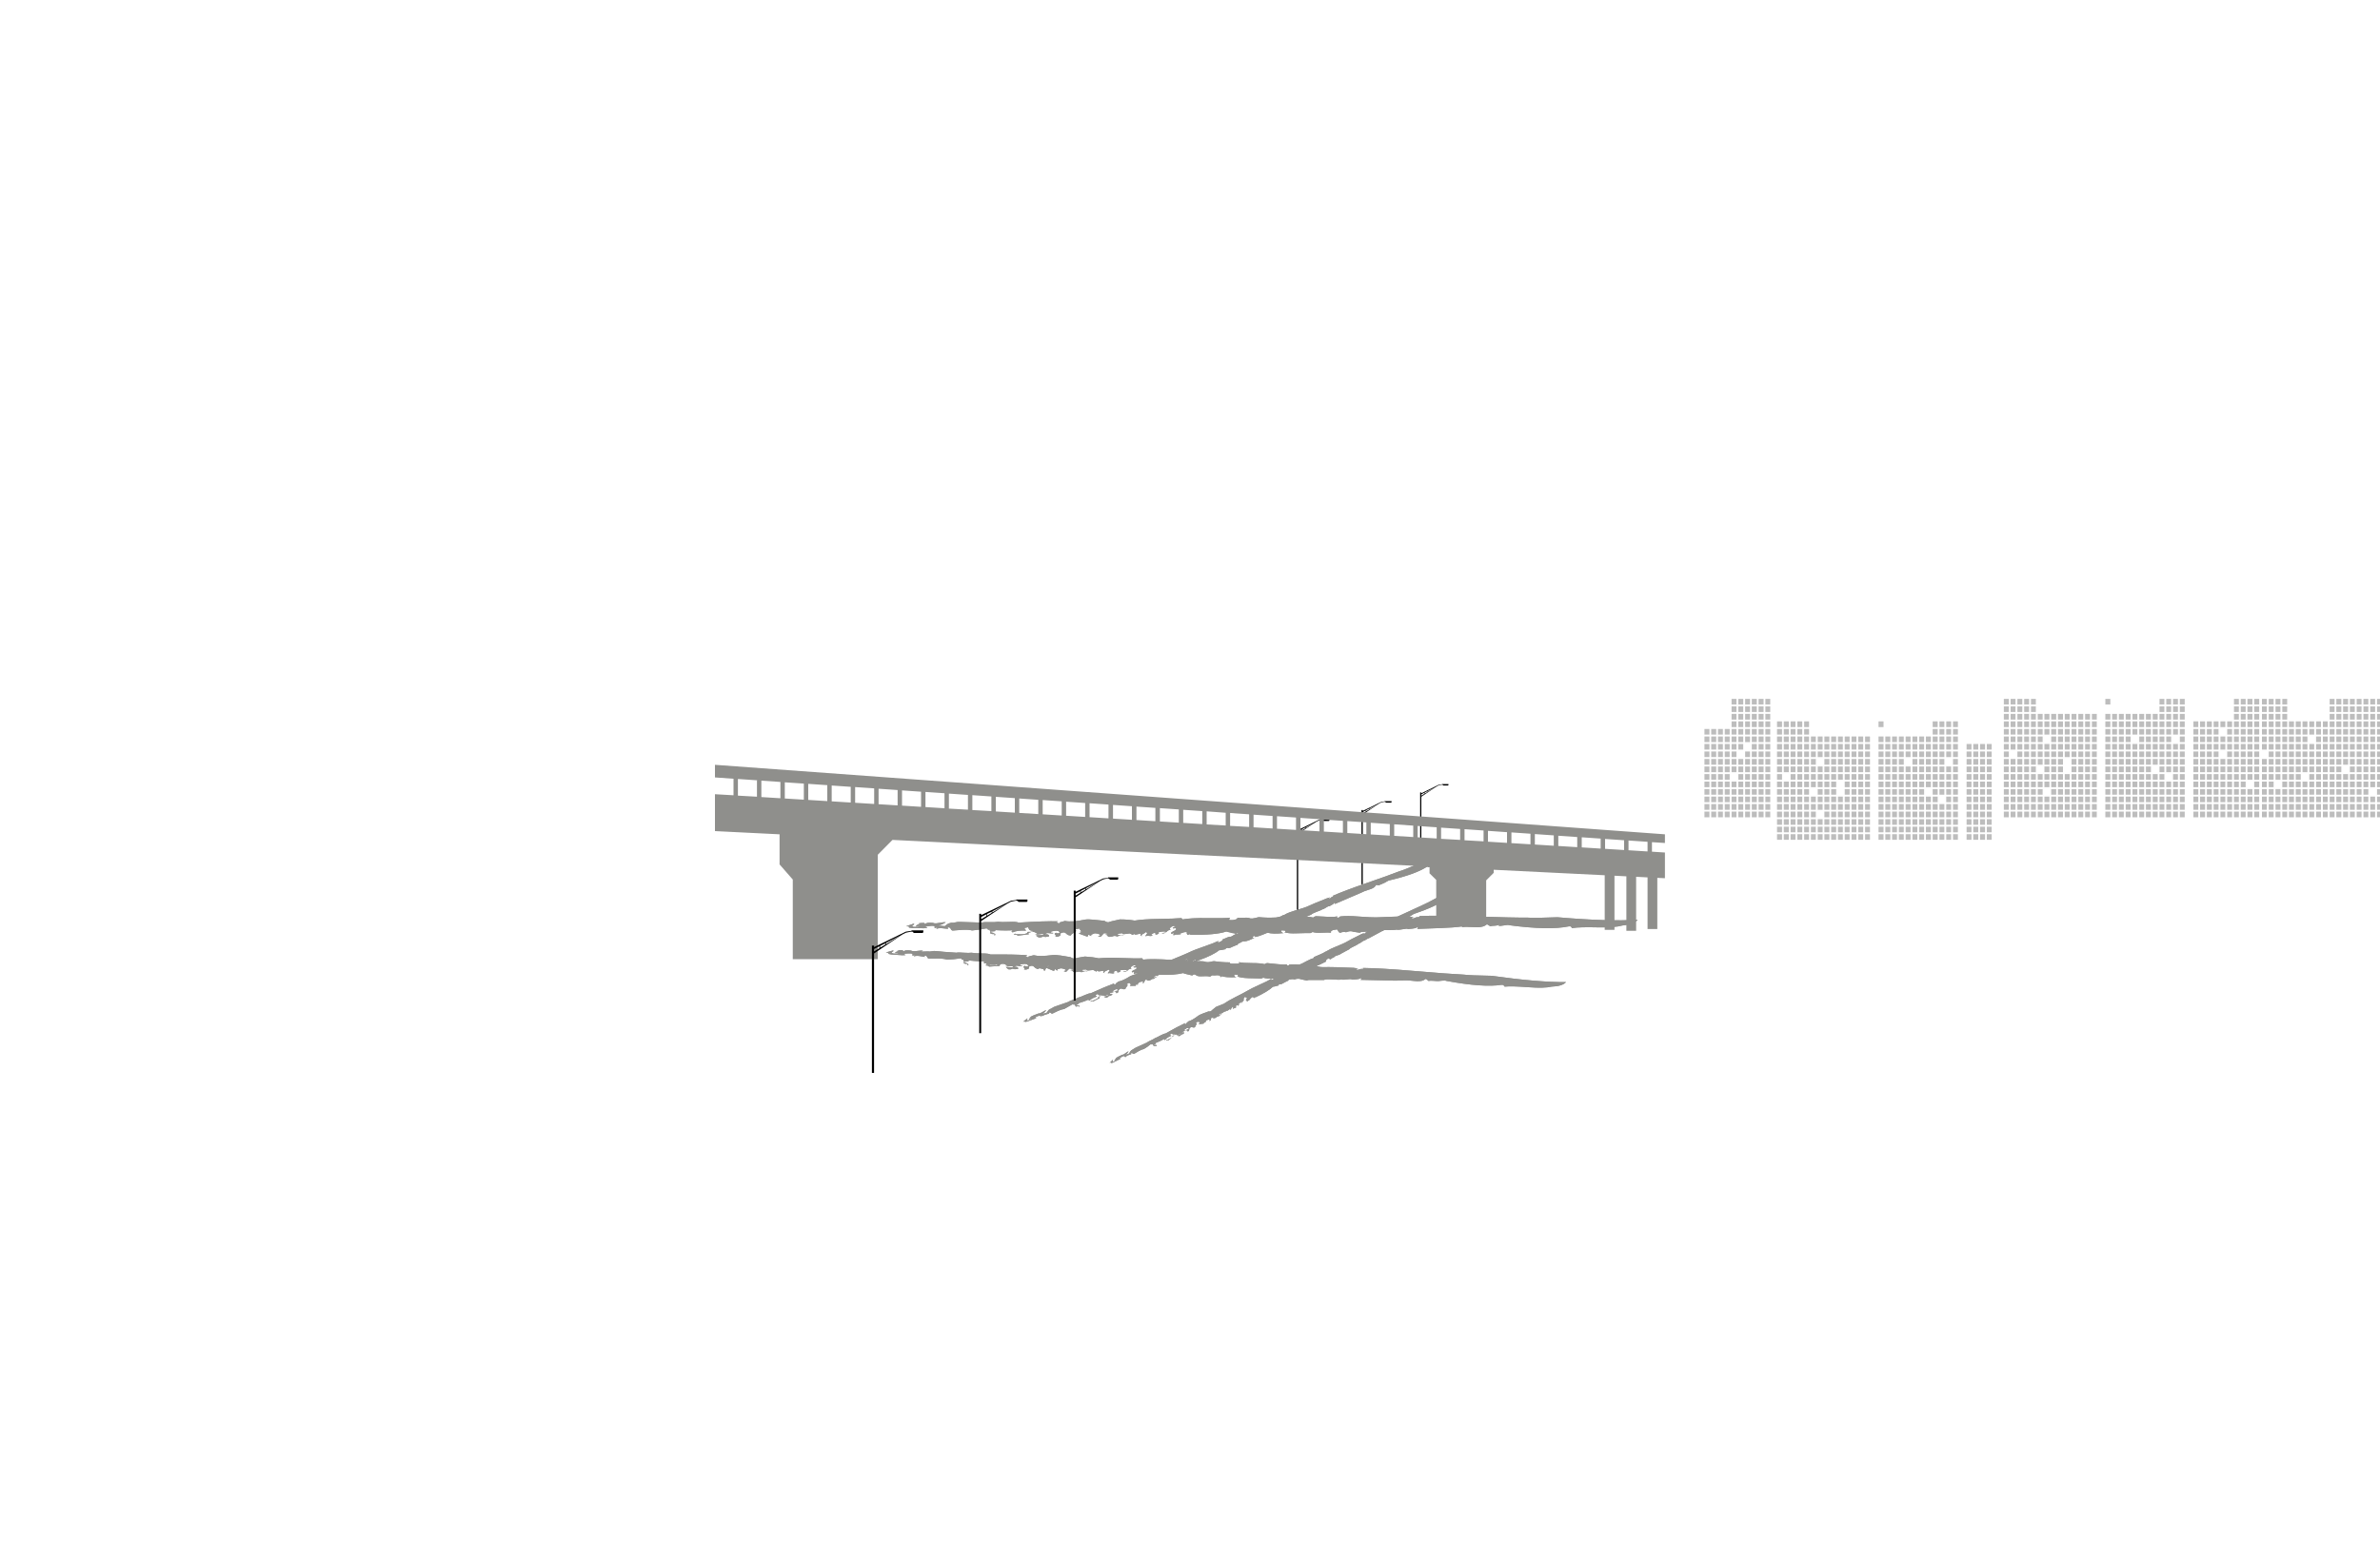 <svg height="780" preserveAspectRatio="none" viewBox="0 0 1000 650" width="1200" xmlns="http://www.w3.org/2000/svg" xmlns:xlink="http://www.w3.org/1999/xlink"><filter id="a" color-interpolation-filters="sRGB" height="140%" width="140%" x="-20%" y="-20%"><feColorMatrix in="SourceGraphic" result="result1" type="matrix" values="1 0 0 0 0 0 1 0 0 0 0 0 1 0 0 0 0 0 0.2 0"/></filter><g filter="url(#a)" transform="matrix(1 0 0 -1 -1331.45 2234)"><path d="m2227.45 1930.9h2.05v-2.4h-2.05zm4.9 3.15v-2.4h-2.05v2.4zm.75 0h2.1v-2.4h-2.1zm8.55 3.15h2.05v-2.35h-2.05zm2.85 3.15h2.05v-2.35h-2.05zm-2.85-2.35v2.35h2.05v-2.35zm-.8 2.35v-2.35h-2.05v2.35zm0-5.5h-2.05v2.35h2.05zm-2.8-.8v-2.4h-2.1v2.4zm.75 0h2.05v-2.4h-2.05zm7.75.8h-2.05v2.35h2.05zm-2.85-.8v-2.4h-2.05v2.4zm2.85-2.4h-2.05v2.4h2.05zm2.85 8.7v-2.35h-2.05v2.35zm0-3.15v-2.35h-2.05v2.35zm0-3.15v-2.4h-2.05v2.4zm-59.7 0v-2.4h-2.05v2.4zm2.85 0v-2.4h-2.1v2.4zm2.85 0v-2.4h-2.1v2.4zm5.65 0v-2.4h-2.05v2.4zm-2.8 0v-2.4h-2.1v2.4zm5.65 0v-2.4h-2.05v2.4zm.8-2.4v2.4h2.05v-2.4zm2.85 0v2.4h2.05v-2.4zm4.9 2.4v-2.4h-2.05v2.4zm5.7 6.3v-2.35h-2.1v2.35zm2.8-6.3v-2.4h-2.05v2.4zm-2.8 0v-2.4h-2.1v2.4zm5.65 0v-2.4h-2.05v2.4zm.8-2.4v2.4h2.05v-2.4zm2.85 0v2.4h2.05v-2.4zm-9.3-3.15h-2.1v2.4h2.1zm-2.1-10.25h2.1v-2.35h-2.1zm7.75 10.25h-2.05v2.4h2.05zm-2.05-3.95h2.05v-2.35h-2.05zm4.9 3.95h-2.05v2.4h2.05zm-2.05-.8h2.05v-2.35h-2.05zm-3.65 0v-2.35h-2.05v2.35zm0 .8h-2.05v2.4h2.05zm.8-3.15v2.35h2.05v-2.35zm-.8-3.15h-2.05v2.35h2.05zm-2.05-.8h2.05v-2.35h-2.05zm7.75.8h-2.05v2.35h2.05zm-2.85-.8v-2.35h-2.05v2.35zm.8-2.35v2.35h2.05v-2.35zm-12.15 9.45h-2.05v2.4h2.05zm-2.05-3.95h2.05v-2.35h-2.05zm5.65-2.35v2.35h2.1v-2.35zm0 3.15v2.35h2.1v-2.35zm-6.45 3.15h-2.05v2.4h2.05zm-2.05-3.15v2.35h2.05v-2.35zm2.85 0v2.35h2.05v-2.35zm-.8-3.15h-2.05v2.35h2.05zm-2.05-3.15v2.35h2.05v-2.35zm4.9 2.35v-2.35h-2.05v2.35zm3.6-2.35v2.35h2.1v-2.35zm-3.6-3.15h-2.05v2.35h2.05zm-2.05-3.95h2.05v-2.4h-2.05zm-.8 3.15v-2.4h-2.05v2.4zm0 .8h-2.05v2.35h2.05zm.8-3.2v2.4h2.05v-2.4zm-.8-3.15h-2.05v2.4h2.05zm-2.05-3.15v2.35h2.05v-2.35zm4.9 2.35v-2.35h-2.05v2.35zm11.35 7.15h-2.05v2.35h2.05zm-5.65-3.95v-2.4h-2.1v2.4zm3.6 0h2.05v-2.4h-2.05zm4.9 3.95h-2.05v2.35h2.05zm-2.05-.8h2.05v-2.4h-2.05zm-3.65 0v-2.4h-2.05v2.4zm-2.8 0v-2.4h-2.1v2.4zm2.8.8h-2.05v2.35h2.05zm.8-3.2v2.4h2.05v-2.4zm-.8-3.15h-2.05v2.4h2.05zm-2.8-.8v-2.35h-2.1v2.35zm.75 0h2.05v-2.35h-2.05zm7.75.8h-2.05v2.4h2.05zm-2.85-.8v-2.35h-2.05v2.35zm2.85 0v-2.35h-2.05v2.35zm-28.4 19.75h-2.1v2.4h2.1zm-2.1-10.25h2.1v-2.35h-2.1zm7.75 10.25h-2.05v2.4h2.05zm-2.05-3.95h2.05v-2.35h-2.05zm4.9 3.95h-2.05v2.4h2.05zm-2.05-.8h2.05v-2.35h-2.05zm-3.65 0v-2.35h-2.05v2.35zm0 .8h-2.05v2.4h2.05zm.8-3.15v2.35h2.05v-2.35zm-.8-3.15h-2.05v2.35h2.05zm-2.05-.8h2.05v-2.35h-2.05zm7.75.8h-2.05v2.35h2.05zm-2.85-.8v-2.35h-2.05v2.35zm.8-2.35v2.35h2.05v-2.35zm-12.15 9.45h-2.1v2.4h2.1zm3.6-6.3v2.35h2.1v-2.35zm-.75 6.3h-2.1v2.4h2.1zm-2.1-.8h2.1v-2.35h-2.1zm2.85-2.35v2.35h2.1v-2.35zm-6.45 3.15h-2.05v2.4h2.05zm0-3.15h-2.05v2.35h2.05zm.75 0v2.35h2.1v-2.35zm-.75-3.15h-2.05v2.35h2.05zm-2.05-.8h2.05v-2.35h-2.05zm7.75.8h-2.1v2.35h2.1zm-2.85-.8v-2.35h-2.1v2.35zm3.6-2.35v2.35h2.1v-2.35zm-.75 2.35v-2.35h-2.1v2.35zm-2.85-5.5h-2.1v2.35h2.1zm-2.1-3.95h2.1v-2.4h-2.1zm4.95 3.95h-2.1v2.35h2.1zm-2.1-.8h2.1v-2.4h-2.1zm-3.6 0v-2.4h-2.05v2.4zm0 .8h-2.05v2.35h2.05zm.75-3.2v2.4h2.1v-2.4zm-2.8-3.95h2.05v-2.35h-2.05zm7.75.8h-2.1v2.4h2.1zm-2.85-.8v-2.35h-2.1v2.35zm2.85 0v-2.35h-2.1v2.35zm8.5 7.15h-2.05v2.35h2.05zm-5.65-3.95v-2.4h-2.1v2.4zm3.6 0h2.05v-2.4h-2.05zm4.9 3.95h-2.05v2.35h2.05zm-2.05-.8h2.05v-2.4h-2.05zm-2.85-2.4v2.4h2.05v-2.4zm-3.6 2.4v-2.4h-2.1v2.4zm2.8.8h-2.05v2.35h2.05zm-2.8-7.15v-2.35h-2.1v2.35zm.75 0h2.05v-2.35h-2.05zm7.75.8h-2.05v2.4h2.05zm-2.85-.8v-2.35h-2.05v2.35zm.8 0h2.05v-2.35h-2.05zm0-5.5v2.35h2.05v-2.35zm2.05-.8v-2.35h-2.05v2.35zm-4.9.8v2.35h2.05v-2.35zm-2.85 0v2.35h2.05v-2.35zm2.05-.8v-2.35h-2.05v2.35zm.8-2.35v2.35h2.05v-2.35zm-2.85-3.15v2.35h2.05v-2.35zm2.05-.8v-2.4h-2.05v2.4zm3.65.8v2.35h2.05v-2.35zm-.8 2.35v-2.35h-2.05v2.35zm0-3.15v-2.4h-2.05v2.4zm2.85 0v-2.4h-2.05v2.4zm-10.6 7.1v2.35h2.1v-2.35zm-2.85 0v2.35h2.1v-2.35zm2.1-.8v-2.35h-2.1v2.35zm.75-2.35v2.35h2.1v-2.35zm-5.7 3.15v2.35h2.1v-2.35zm-2.8 0v2.35h2.05v-2.35zm2.05-.8v-2.35h-2.05v2.35zm-2.05-5.5v2.35h2.05v-2.35zm2.05-.8v-2.4h-2.05v2.4zm6.45.8v2.35h2.1v-2.35zm-2.85 0v2.35h2.1v-2.35zm-.75 2.35v-2.35h-2.1v2.35zm0-3.15v-2.4h-2.1v2.4zm2.85 0v-2.4h-2.1v2.4zm.75-2.4v2.4h2.1v-2.4zm-2.85-3.15v2.4h2.1v-2.4zm-2.85 0v2.4h2.1v-2.4zm-2.8 2.4h2.05v-2.4h-2.05zm17.05 0h2.05v-2.4h-2.05zm-6.45 0v-2.4h-2.1v2.4zm3.6-2.4v2.4h2.05v-2.4zm-2.85 2.4h2.05v-2.4h-2.05zm25.6 10.25v2.35h2.05v-2.35zm2.05-.8v-2.35h-2.05v2.35zm-4.9.8v2.35h2.05v-2.35zm-2.85 0v2.35h2.05v-2.35zm2.05-.8v-2.35h-2.05v2.35zm.8-2.35v2.35h2.05v-2.35zm-2.85-3.15v2.35h2.05v-2.35zm2.05-.8v-2.4h-2.05v2.4zm3.65.8v2.35h2.05v-2.35zm-.8 2.35v-2.35h-2.05v2.35zm0-3.15v-2.4h-2.05v2.4zm2.85 0v-2.4h-2.05v2.4zm-10.6 7.1v2.35h2.1v-2.35zm0-3.15v2.35h2.1v-2.35zm-5.65 3.15v2.35h2.05v-2.35zm-2.85 2.35h2.05v-2.35h-2.05zm0-3.15h2.05v-2.35h-2.05zm2.85-2.35v2.35h2.05v-2.35zm-2.85-.8h2.05v-2.35h-2.05zm0-5.55v2.4h2.05v-2.4zm4.9 2.4v-2.4h-2.05v2.4zm3.6-2.4v2.4h2.1v-2.4zm-3.6 5.55v-2.35h-2.05v2.35zm3.6-2.35v2.35h2.1v-2.35zm-5.65-6.35v2.4h2.05v-2.4zm-2.85 2.4h2.05v-2.4h-2.05zm17.05 0h2.05v-2.4h-2.05zm-6.45 0v-2.4h-2.1v2.4zm3.6-2.4v2.4h2.05v-2.4zm-2.85 2.4h2.05v-2.4h-2.05zm30.5 35.5h-2.05v2.4h2.05zm8.55 0h-2.1v2.4h2.1zm-2.1-10.25h2.1v-2.35h-2.1zm7.75 10.25h-2.05v2.4h2.05zm-2.05-3.95h2.05v-2.35h-2.05zm4.9 3.95h-2.05v2.4h2.05zm-5.65-.8v-2.35h-2.1v2.35zm0 .8h-2.1v2.4h2.1zm.75-3.15v2.35h2.05v-2.35zm-.75-3.15h-2.1v2.35h2.1zm-2.1-.8h2.1v-2.35h-2.1zm7.75.8h-2.05v2.35h2.05zm-2.85-.8v-2.35h-2.05v2.35zm.8-2.35v2.35h2.05v-2.35zm-8.55 3.15v2.35h2.1v-2.35zm0 3.15v2.35h2.1v-2.35zm-.75 3.15h-2.05v2.4h2.05zm-2.05-3.15v2.35h2.05v-2.35zm2.8-6.3v2.35h2.1v-2.35zm-.75 3.15h-2.05v2.35h2.05zm0-.8v-2.35h-2.05v2.35zm0-6.3v-2.4h-2.05v2.4zm0 .8h-2.05v2.35h2.05zm0-6.35h-2.05v2.4h2.05zm-2.05-3.15v2.35h2.05v-2.35zm10.55 9.5h-2.05v2.35h2.05zm-5.65-3.95v-2.4h-2.1v2.4zm3.6 0h2.05v-2.4h-2.05zm2.85 3.15h2.05v-2.4h-2.05zm-3.6 0v-2.4h-2.1v2.4zm-2.85 0v-2.4h-2.1v2.4zm2.85.8h-2.1v2.35h2.1zm.75-3.2v2.4h2.05v-2.4zm-.75-3.15h-2.1v2.4h2.1zm-2.85-.8v-2.35h-2.1v2.35zm.75 0h2.1v-2.35h-2.1zm7.75.8h-2.05v2.4h2.05zm-2.85-.8v-2.35h-2.05v2.35zm2.85 0v-2.35h-2.05v2.35zm-28.4 19.75h-2.1v2.4h2.1zm-8.55-10.25v-2.35h-2.05v2.35zm6.45 0h2.1v-2.35h-2.1zm11.4-2.35v2.35h2.05v-2.35zm-3.65 12.6h-2.05v2.4h2.05zm-2.05-3.95h2.05v-2.35h-2.05zm5.7-2.35v2.35h2.05v-2.35zm-.8 6.3h-2.05v2.4h2.05zm-2.05-.8h2.05v-2.35h-2.05zm2.85-2.35v2.35h2.05v-2.35zm-6.5 2.35v-2.35h-2.05v2.35zm0 .8h-2.05v2.4h2.05zm.8-3.15v2.35h2.05v-2.35zm-.8-3.15h-2.05v2.35h2.05zm-2.05-.8h2.05v-2.35h-2.05zm4.9 0v-2.35h-2.05v2.35zm.8-2.35v2.35h2.05v-2.35zm2.85 0v2.35h2.05v-2.35zm-11.4 3.15v2.35h2.1v-2.35zm-.75 6.3h-2.1v2.4h2.1zm-2.1-.8h2.1v-2.35h-2.1zm2.85-2.35v2.35h2.1v-2.35zm-3.6 3.15h-2.05v2.4h2.05zm-2.85-.8v-2.35h-2.05v2.35zm2.85-2.35h-2.05v2.35h2.05zm0-3.15h-2.05v2.35h2.05zm-2.85-.8v-2.35h-2.05v2.35zm.8 0h2.05v-2.35h-2.05zm5.65-2.35v2.35h2.1v-2.35zm-.75 3.15h-2.1v2.35h2.1zm0-.8v-2.35h-2.1v2.35zm-5.7-9.45v-2.4h-2.05v2.4zm5.7 3.95h-2.1v2.35h2.1zm-2.1-.8h2.1v-2.4h-2.1zm-.75 0v-2.4h-2.05v2.4zm-2.85 0v-2.4h-2.05v2.4zm2.85.8h-2.05v2.35h2.05zm0-6.35h-2.05v2.4h2.05zm-2.85-.8v-2.35h-2.05v2.35zm.8 0h2.05v-2.35h-2.05zm4.9.8h-2.1v2.4h2.1zm0-.8v-2.35h-2.1v2.35zm8.5 7.15h-2.05v2.35h2.05zm-2.05-3.95h2.05v-2.4h-2.05zm5.7-2.4v2.4h2.05v-2.4zm-.8 6.35h-2.05v2.35h2.05zm-2.05-.8h2.05v-2.4h-2.05zm2.85-2.4v2.4h2.05v-2.4zm-6.5 2.4v-2.4h-2.05v2.4zm-2.8 0v-2.4h-2.1v2.4zm2.8.8h-2.05v2.35h2.05zm.8-3.2v2.4h2.05v-2.4zm-.8-3.15h-2.05v2.4h2.05zm-2.8-.8v-2.35h-2.1v2.35zm.75 0h2.05v-2.35h-2.05zm7.75.8h-2.05v2.4h2.05zm-2.05-.8h2.05v-2.35h-2.05zm2.85-2.35v2.35h2.05v-2.35zm-2.85-3.15v2.35h2.05v-2.35zm2.05-.8v-2.35h-2.05v2.35zm-4.9.8v2.35h2.05v-2.35zm-2.85 0v2.35h2.05v-2.35zm2.05-.8v-2.35h-2.05v2.35zm.8-2.35v2.35h2.05v-2.35zm-2.85-3.15v2.35h2.05v-2.35zm2.05-.8v-2.4h-2.05v2.4zm3.65.8v2.35h2.05v-2.35zm-.8 2.35v-2.35h-2.05v2.35zm0-3.15v-2.4h-2.05v2.4zm2.85 0v-2.4h-2.05v2.4zm-10.6 7.1v2.35h2.1v-2.35zm-2.85 0v2.35h2.1v-2.35zm2.1-.8v-2.35h-2.1v2.35zm.75-2.35v2.35h2.1v-2.35zm-5.65 3.15v2.35h2.05v-2.35zm-.8 2.35v-2.35h-2.05v2.35zm0-3.15v-2.35h-2.05v2.35zm.8-2.35v2.35h2.05v-2.35zm0-3.15v2.35h2.05v-2.35zm-.8 2.35v-2.35h-2.05v2.35zm0-3.15v-2.4h-2.05v2.4zm.8-2.4v2.4h2.05v-2.4zm5.65 3.2v2.35h2.1v-2.35zm-2.85 0v2.35h2.1v-2.35zm2.1-.8v-2.4h-2.1v2.4zm.75-2.4v2.4h2.1v-2.4zm-2.85-3.15v2.4h2.1v-2.4zm-2.8 2.4h2.05v-2.4h-2.05zm-.8 0v-2.4h-2.05v2.4zm15 0h2.05v-2.4h-2.05zm-2.85-2.4v2.4h2.05v-2.4zm-.8 2.4v-2.4h-2.05v2.4zm-2.8 0v-2.4h-2.1v2.4zm26.35 10.25v2.35h2.05v-2.35zm2.05-.8v-2.35h-2.05v2.35zm-4.9.8v2.35h2.05v-2.35zm-2.85 0v2.35h2.1v-2.35zm2.1-.8v-2.35h-2.1v2.35zm.75-2.35v2.35h2.05v-2.35zm-2.85-3.15v2.35h2.1v-2.35zm2.1-.8v-2.4h-2.1v2.4zm3.6.8v2.35h2.05v-2.35zm-.8 2.35v-2.35h-2.05v2.35zm0-3.15v-2.4h-2.05v2.4zm2.85 0v-2.4h-2.05v2.4zm-10.6 7.1v2.35h2.1v-2.35zm-2.8 2.35h2.05v-2.35h-2.05zm2.05-3.15v-2.35h-2.05v2.35zm.75-2.35v2.35h2.1v-2.35zm-6.45 2.35v-2.35h-2.05v2.35zm0 3.15v-2.35h-2.05v2.35zm0-6.3v-2.35h-2.05v2.35zm0-3.15v-2.4h-2.05v2.4zm6.45.8v2.35h2.1v-2.35zm-.75 2.35v-2.35h-2.05v2.35zm0-3.15v-2.4h-2.05v2.4zm.75-2.4v2.4h2.1v-2.4zm-6.45-.75v-2.4h-2.05v2.4zm3.65 0h2.05v-2.4h-2.05zm11.35 0h2.05v-2.4h-2.05zm-6.45 0v-2.4h-2.1v2.4zm3.6-2.4v2.4h2.05v-2.4zm-2.85 2.4h2.1v-2.4h-2.1zm-112.35 37.9h2.05v-2.4h-2.05zm29.15 9.45v-2.35h-2.1v2.35zm0-5.5h-2.1v2.35h2.1zm0-.8v-2.4h-2.1v2.4zm2.8 3.15v-2.35h-2.05v2.35zm5.7.8h-2.05v2.35h2.05zm2.85 0h-2.05v2.35h2.05zm-5.7 2.35v-2.35h-2.05v2.35zm-2.85 0v-2.35h-2.05v2.35zm2.85-5.5h-2.05v2.35h2.05zm-2.85-.8v-2.4h-2.05v2.4zm.8 0h2.05v-2.4h-2.05zm7.75.8h-2.05v2.35h2.05zm-2.85 0h-2.05v2.35h2.05zm0-3.2h-2.05v2.4h2.05zm2.85 0h-2.05v2.4h2.05zm-51.85-13.4h2.05v-2.35h-2.05zm5.65 6.3h2.1v-2.35h-2.1zm4.95 3.15v-2.35h-2.1v2.35zm0 .8h-2.1v2.4h2.1zm-5.7-6.3h-2.05v2.35h2.05zm-2.05-.8h2.05v-2.35h-2.05zm7.75.8h-2.1v2.35h2.1zm-2.85-.8v-2.35h-2.1v2.35zm.75-2.35v2.35h2.1v-2.35zm-12.15 5.5v-2.35h-2.05v2.35zm3.65-2.35v2.35h2.05v-2.35zm-6.5 0h-2.05v2.35h2.05zm-2.05-.8h2.05v-2.35h-2.05zm7.75.8h-2.05v2.35h2.05zm-2.85-.8v-2.35h-2.05v2.35zm3.65-2.35v2.35h2.05v-2.35zm-.8 2.35v-2.35h-2.05v2.35zm-2.85-5.5h-2.05v2.35h2.05zm-2.05-3.95h2.05v-2.4h-2.05zm4.9 3.95h-2.05v2.35h2.05zm-5.7-.8v-2.4h-2.05v2.4zm0 .8h-2.05v2.35h2.05zm.8-3.2v2.4h2.05v-2.4zm-.8-3.15h-2.05v2.4h2.05zm-2.05-.8h2.05v-2.35h-2.05zm7.75.8h-2.05v2.4h2.05zm-2.85-.8v-2.35h-2.05v2.35zm2.85 0v-2.35h-2.05v2.35zm8.55 7.15h-2.1v2.35h2.1zm-5.7-3.95v-2.4h-2.05v2.4zm3.6 0h2.1v-2.4h-2.1zm4.95 3.95h-2.1v2.35h2.1zm-2.1-.8h2.1v-2.4h-2.1zm-3.6 0v-2.4h-2.05v2.4zm-2.85 0v-2.4h-2.05v2.4zm2.85.8h-2.05v2.35h2.05zm.75-3.2v2.4h2.1v-2.4zm-.75-3.15h-2.05v2.4h2.05zm-2.85-.8v-2.35h-2.05v2.35zm.8 0h2.05v-2.35h-2.05zm7.75.8h-2.1v2.4h2.1zm-2.85-.8v-2.35h-2.1v2.35zm.75-2.35v2.35h2.1v-2.35zm-28.4 11.85h2.05v-2.35h-2.05zm7.75 6.3v-2.35h-2.1v2.35zm0 3.95h-2.1v2.4h2.1zm2.85-6.3h-2.1v2.35h2.1zm-2.85-.8v-2.35h-2.1v2.35zm2.85 0v-2.35h-2.1v2.35zm-16.3 3.15h2.05v-2.35h-2.05zm5.7-2.35v2.35h2.05v-2.35zm-6.5 0h-2.05v2.35h2.05zm-2.05-.8h2.05v-2.35h-2.05zm7.75.8h-2.05v2.35h2.05zm-2.85-.8v-2.35h-2.05v2.35zm3.65-2.35v2.35h2.05v-2.35zm-.8 2.35v-2.35h-2.05v2.35zm-2.85-5.5h-2.05v2.35h2.05zm-2.05-3.95h2.05v-2.4h-2.05zm4.9 3.95h-2.05v2.35h2.05zm-2.05-.8h2.05v-2.4h-2.05zm-3.65 0v-2.4h-2.05v2.4zm0 .8h-2.05v2.35h2.05zm.8-3.2v2.4h2.05v-2.4zm-.8-3.15h-2.05v2.4h2.05zm-2.05-.8h2.05v-2.35h-2.05zm7.75.8h-2.05v2.4h2.05zm-2.85-.8v-2.35h-2.05v2.35zm2.85 0v-2.35h-2.05v2.35zm8.55 7.15h-2.1v2.35h2.1zm-5.7-3.95v-2.4h-2.05v2.4zm3.6 0h2.1v-2.4h-2.1zm4.95 3.95h-2.1v2.35h2.1zm-2.1-.8h2.1v-2.4h-2.1zm-2.85-2.4v2.4h2.1v-2.4zm-3.6 2.4v-2.4h-2.05v2.4zm0-6.35v-2.35h-2.05v2.35zm8.55.8h-2.1v2.4h2.1zm-2.85-.8v-2.35h-2.1v2.35zm.75 0h2.1v-2.35h-2.1zm0-5.5v2.35h2.1v-2.35zm2.1-.8v-2.35h-2.1v2.35zm-4.95.8v2.35h2.1v-2.35zm0-3.15v2.35h2.1v-2.35zm2.85-3.15v2.35h2.1v-2.35zm-.75 2.35v-2.35h-2.1v2.35zm0-3.15v-2.4h-2.1v2.4zm2.85 0v-2.4h-2.1v2.4zm-10.6 7.1v2.35h2.05v-2.35zm-2.85 0v2.35h2.05v-2.35zm2.05-.8v-2.35h-2.05v2.35zm.8-2.35v2.35h2.05v-2.35zm-5.7 3.15v2.35h2.05v-2.35zm-2.85 0v2.35h2.05v-2.35zm2.05-.8v-2.35h-2.05v2.35zm.8-2.35v2.35h2.05v-2.35zm-2.85-3.15v2.35h2.05v-2.35zm2.05-.8v-2.4h-2.05v2.4zm6.5.8v2.35h2.05v-2.35zm-2.85 0v2.35h2.05v-2.35zm-.8 2.35v-2.35h-2.05v2.35zm0-3.15v-2.4h-2.05v2.4zm2.85 0v-2.4h-2.05v2.4zm.8-2.4v2.4h2.05v-2.4zm-2.85-3.15v2.4h2.05v-2.4zm2.05-.8v-2.35h-2.05v2.35zm-4.9.8v2.4h2.05v-2.4zm-2.85 0v2.4h2.05v-2.4zm2.05-.8v-2.35h-2.05v2.35zm.8-2.35v2.35h2.05v-2.35zm-2.85-3.15v2.35h2.05v-2.35zm2.05-.8v-2.35h-2.05v2.35zm3.65.8v2.35h2.05v-2.35zm-.8 2.35v-2.35h-2.05v2.35zm0-3.15v-2.35h-2.05v2.35zm2.85 0v-2.35h-2.05v2.35zm9.3 7.1v2.4h2.1v-2.4zm2.1-.8v-2.35h-2.1v2.35zm-4.95.8v2.4h2.1v-2.4zm-3.6 2.4v-2.4h-2.05v2.4zm0-3.2v-2.35h-2.05v2.35zm3.6-2.35v2.35h2.1v-2.35zm-3.6-.8v-2.35h-2.05v2.35zm0-3.15v-2.35h-2.05v2.35zm6.45.8v2.35h2.1v-2.35zm-.75 2.35v-2.35h-2.1v2.35zm0-3.15v-2.35h-2.1v2.35zm2.85 0v-2.35h-2.1v2.35zm17.8 19.75v2.35h2.1v-2.35zm2.1-.8v-2.35h-2.1v2.35zm-4.95.8v2.35h2.1v-2.35zm-2.8 0v2.35h2.05v-2.35zm2.05-.8v-2.35h-2.05v2.35zm-2.05-5.5v2.35h2.05v-2.35zm2.05-.8v-2.4h-2.05v2.4zm3.6.8v2.35h2.1v-2.35zm-.75 2.35v-2.35h-2.1v2.35zm0-3.15v-2.4h-2.1v2.4zm2.85 0v-2.4h-2.1v2.4zm-10.6 7.1v2.35h2.05v-2.35zm-2.85 0v2.35h2.05v-2.35zm2.05-.8v-2.35h-2.05v2.35zm.8-2.35v2.35h2.05v-2.35zm-5.7 3.15v2.35h2.05v-2.35zm-2.85 2.35h2.05v-2.35h-2.05zm0-3.15h2.05v-2.35h-2.05zm2.85-2.35v2.35h2.05v-2.35zm-2.85-.8h2.05v-2.35h-2.05zm0-3.15h2.05v-2.4h-2.05zm8.55.8v2.35h2.05v-2.35zm-2.85 0v2.35h2.05v-2.35zm-.8 2.35v-2.35h-2.05v2.35zm0-3.15v-2.4h-2.05v2.4zm2.85 0v-2.4h-2.05v2.4zm.8-2.4v2.4h2.05v-2.4zm-2.85-3.15v2.4h2.05v-2.4zm2.05-.8v-2.35h-2.05v2.35zm-4.9.8v2.4h2.05v-2.4zm-2.85 0v2.4h2.05v-2.4zm0-.8h2.05v-2.35h-2.05zm2.85-2.35v2.35h2.05v-2.35zm-2.85-.8h2.05v-2.35h-2.05zm0-3.15h2.05v-2.35h-2.05zm5.7.8v2.35h2.05v-2.35zm-.8 2.35v-2.35h-2.05v2.35zm0-3.15v-2.35h-2.05v2.35zm2.85 0v-2.35h-2.05v2.35zm9.3 7.1v2.4h2.1v-2.4zm2.1-.8v-2.35h-2.1v2.35zm-4.95.8v2.4h2.1v-2.4zm-3.6 2.4v-2.4h-2.05v2.4zm.8-2.4v2.4h2.05v-2.4zm-.8-.8v-2.35h-2.05v2.35zm2.85 0v-2.35h-2.05v2.35zm.75-2.35v2.35h2.1v-2.35zm-2.8-3.15v2.35h2.05v-2.35zm-.8 2.35v-2.35h-2.05v2.35zm0-3.15v-2.35h-2.05v2.35zm2.85 0v-2.35h-2.05v2.35zm3.6.8v2.35h2.1v-2.35zm-.75 2.35v-2.35h-2.1v2.35zm0-3.15v-2.35h-2.1v2.35zm2.85 0v-2.35h-2.1v2.35zm32.7 45h-2.05v2.4h2.05zm8.55 0h-2.05v2.4h2.05zm-2.85 0h-2.05v2.4h2.05zm0-3.15h-2.05v2.35h2.05zm2.85 0h-2.05v2.35h2.05zm-5.7 2.35v-2.35h-2.05v2.35zm0 .8h-2.05v2.4h2.05zm0-6.3h-2.05v2.35h2.05zm-2.05-.8h2.05v-2.35h-2.05zm7.75.8h-2.05v2.35h2.05zm-2.85 0h-2.05v2.35h2.05zm0-3.15h-2.05v2.35h2.05zm2.85 0h-2.05v2.35h2.05zm-10.6 3.15v2.35h2.05v-2.35zm0 3.15v2.35h2.05v-2.35zm-.75 2.35v-2.35h-2.1v2.35zm0 .8h-2.1v2.4h2.1zm.75-9.45v2.35h2.05v-2.35zm-.75 3.15h-2.1v2.35h2.1zm0-.8v-2.35h-2.1v2.35zm0-6.3v-2.4h-2.1v2.4zm0 .8h-2.1v2.35h2.1zm0-6.35h-2.1v2.4h2.1zm-2.1-3.15v2.35h2.1v-2.35zm4.9 5.55v-2.4h-2.05v2.4zm8.55 3.95h-2.05v2.35h2.05zm-2.85 0h-2.05v2.35h2.05zm0-3.2h-2.05v2.4h2.05zm2.85 0h-2.05v2.4h2.05zm-5.7 2.4v-2.4h-2.05v2.4zm-2.85 0v-2.4h-2.05v2.4zm2.85.8h-2.05v2.35h2.05zm0-6.35h-2.05v2.4h2.05zm-2.85-.8v-2.35h-2.05v2.35zm.8 0h2.05v-2.35h-2.05zm7.75.8h-2.05v2.4h2.05zm-2.85 0h-2.05v2.4h2.05zm-2.05-.8h2.05v-2.35h-2.05zm2.85-2.35v2.35h2.05v-2.35zm-36.4 11.85v-2.35h-2.05v2.35zm17.85-2.35v2.35h2.05v-2.35zm-6.45 5.5v-2.35h-2.05v2.35zm6.45-2.35v2.35h2.05v-2.35zm-3.6 2.35v-2.35h-2.1v2.35zm2.85 0v-2.35h-2.1v2.35zm-17.1 3.15v-2.35h-2.05v2.35zm5.7 3.95h-2.05v2.4h2.05zm-2.05-.8h2.05v-2.35h-2.05zm-.8.8h-2.05v2.4h2.05zm-2.85-.8v-2.35h-2.05v2.35zm.8 0h2.05v-2.35h-2.05zm2.05-5.5h-2.05v2.35h2.05zm-2.85-.8v-2.35h-2.05v2.35zm.8 0h2.05v-2.35h-2.05zm4.9.8h-2.05v2.35h2.05zm0-.8v-2.35h-2.05v2.35zm-5.7-9.45v-2.4h-2.05v2.4zm5.7 3.15v-2.4h-2.05v2.4zm0 .8h-2.05v2.35h2.05zm-5.7-.8v-2.4h-2.05v2.4zm2.85.8h-2.05v2.35h2.05zm0-6.35h-2.05v2.4h2.05zm-2.85-.8v-2.35h-2.05v2.35zm.8 0h2.05v-2.35h-2.05zm4.9.8h-2.05v2.4h2.05zm-2.05-3.15v2.35h2.05v-2.35zm10.6 9.5h-2.1v2.35h2.1zm-2.1-3.95h2.1v-2.4h-2.1zm5.7-2.4v2.4h2.05v-2.4zm-.75 6.35h-2.1v2.35h2.1zm-2.1-.8h2.1v-2.4h-2.1zm2.85-2.4v2.4h2.05v-2.4zm-6.45 2.4v-2.4h-2.05v2.4zm0 .8h-2.05v2.35h2.05zm.75-3.2v2.4h2.1v-2.4zm-.75-3.15h-2.05v2.4h2.05zm-2.05-.8h2.05v-2.35h-2.05zm7.75.8h-2.1v2.4h2.1zm-2.85-.8v-2.35h-2.1v2.35zm.75 0h2.1v-2.35h-2.1zm2.85-2.35v2.35h2.05v-2.35zm-2.85-3.15v2.35h2.1v-2.35zm2.1-.8v-2.35h-2.1v2.35zm-4.95.8v2.35h2.1v-2.35zm-2.8 0v2.35h2.05v-2.35zm2.05-.8v-2.35h-2.05v2.35zm.75-2.35v2.35h2.1v-2.35zm-2.8-3.15v2.35h2.05v-2.35zm2.05-.8v-2.4h-2.05v2.4zm3.6.8v2.35h2.1v-2.35zm-.75 2.35v-2.35h-2.1v2.35zm0-3.15v-2.4h-2.1v2.4zm2.85 0v-2.4h-2.1v2.4zm-13.45 9.45h2.05v-2.35h-2.05zm0-3.15h2.05v-2.35h-2.05zm-2.85.8v2.35h2.05v-2.35zm-.8 2.35v-2.35h-2.05v2.35zm0-3.15v-2.35h-2.05v2.35zm.8-2.35v2.35h2.05v-2.35zm0-.8h2.05v-2.35h-2.05zm-.8-3.15v-2.4h-2.05v2.4zm.8 0h2.05v-2.4h-2.05zm2.85.8v2.35h2.05v-2.35zm0-3.2v2.4h2.05v-2.4zm2.05-.75v-2.4h-2.05v2.4zm-2.05-3.2h2.05v-2.35h-2.05zm-.8.8h-2.05v2.4h2.05zm-2.85 2.4v-2.4h-2.05v2.4zm0-3.2v-2.35h-2.05v2.35zm.8-2.35v2.35h2.05v-2.35zm0-3.15v2.35h2.05v-2.35zm-.8 2.35v-2.35h-2.05v2.35zm0-3.15v-2.35h-2.05v2.35zm.8-2.35v2.35h2.05v-2.35zm2.85 3.15v2.35h2.05v-2.35zm0-3.15v2.35h2.05v-2.35zm11.35 9.45v2.4h2.1v-2.4zm2.1-.8v-2.35h-2.1v2.35zm-4.95.8v2.4h2.1v-2.4zm-2.8 0v2.4h2.05v-2.4zm2.05-.8v-2.35h-2.05v2.35zm.75-2.35v2.35h2.1v-2.35zm-2.8-3.15v2.35h2.05v-2.35zm2.05-.8v-2.35h-2.05v2.35zm3.6.8v2.35h2.1v-2.35zm-.75 2.35v-2.35h-2.1v2.35zm0-3.15v-2.35h-2.1v2.35zm2.85 0v-2.35h-2.1v2.35zm21.35 22.1v-2.35h-2.05v2.35zm-4.9 0h2.05v-2.35h-2.05zm0-5.5v2.35h2.05v-2.35zm2.85 0v2.35h2.05v-2.35zm-5.7 3.15v2.35h2.05v-2.35zm2.05-.8v-2.35h-2.05v2.35zm-2.05-5.5v2.35h2.05v-2.35zm2.05-.8v-2.4h-2.05v2.4zm5.7 3.15v-2.35h-2.05v2.35zm-2.85 0v-2.35h-2.05v2.35zm0-5.55h-2.05v2.4h2.05zm.8 2.4h2.05v-2.4h-2.05zm-8.55 7.1v2.35h2.05v-2.35zm-2.85 0v2.35h2.1v-2.35zm2.1-.8v-2.35h-2.1v2.35zm.75-2.35v2.35h2.05v-2.35zm-7.95 5.5v-2.35h-2.05v2.35zm0-3.15v-2.35h-2.05v2.35zm0-3.15v-2.35h-2.05v2.35zm0-3.15v-2.4h-2.05v2.4zm7.95.8v2.35h2.05v-2.35zm-2.85 0v2.35h2.1v-2.35zm2.1-.8v-2.4h-2.1v2.4zm.75-2.4v2.4h2.05v-2.4zm-2.85-.75h2.1v-2.4h-2.1zm-5.1-3.2v-2.35h-2.05v2.35zm0 3.2v-2.4h-2.05v2.4zm0-9.5v-2.35h-2.05v2.35zm0 3.15v-2.35h-2.05v2.35zm15.7 6.35v-2.4h-2.05v2.4zm2.85 0v-2.4h-2.05v2.4zm-7.75 0h2.05v-2.4h-2.05zm-.8 0v-2.4h-2.05v2.4zm-113.6 37.9h2.05v-2.4h-2.05zm5.65 6.3h2.1v-2.35h-2.1zm2.85 3.15h2.05v-2.35h-2.05zm-2.85-2.35v2.35h2.1v-2.35zm-.75 2.35v-2.35h-2.1v2.35zm0-5.5h-2.1v2.35h2.1zm-2.1-.8h2.1v-2.4h-2.1zm7.75.8h-2.05v2.35h2.05zm-2.8-.8v-2.4h-2.1v2.4zm2.8-2.4h-2.05v2.4h2.05zm-16.25 5.55h2.05v-2.35h-2.05zm5.7-2.35v2.35h2.05v-2.35zm0 3.15v2.35h2.05v-2.35zm-.8 2.35v-2.35h-2.05v2.35zm-4.9-2.35v2.35h2.05v-2.35zm4.9-3.15h-2.05v2.35h2.05zm-2.85-.8v-2.4h-2.05v2.4zm.8-2.4v2.4h2.05v-2.4zm2.85 0v2.4h2.05v-2.4zm-3.65-3.15h-2.05v2.4h2.05zm-2.05-3.95h2.05v-2.35h-2.05zm4.9 3.95h-2.05v2.4h2.05zm-2.05-.8h2.05v-2.35h-2.05zm-3.65 0v-2.35h-2.05v2.35zm.8-2.35v2.35h2.05v-2.35zm-.8-3.15h-2.05v2.35h2.05zm-2.05-.8h2.05v-2.35h-2.05zm7.75.8h-2.05v2.35h2.05zm-2.85-.8v-2.35h-2.05v2.35zm2.85 0v-2.35h-2.05v2.35zm-11.35 3.95h-2.1v2.35h2.1zm2.8 0h-2.05v2.35h2.05zm-5.65 2.35v-2.35h-2.1v2.35zm0-5.5h-2.1v2.35h2.1zm-2.1-.8h2.1v-2.35h-2.1zm7.75.8h-2.05v2.35h2.05zm-2.8 0h-2.1v2.35h2.1zm0-3.15h-2.1v2.35h2.1zm2.8 0h-2.05v2.35h2.05zm0-3.15h-2.05v2.35h2.05zm-2.8 0h-2.1v2.35h2.1zm0-3.2h-2.1v2.4h2.1zm2.8 0h-2.05v2.4h2.05zm-5.65 2.4v-2.4h-2.1v2.4zm0 .8h-2.1v2.35h2.1zm0-6.35h-2.1v2.4h2.1zm-2.1-.8h2.1v-2.35h-2.1zm7.75.8h-2.05v2.4h2.05zm-2.8 0h-2.1v2.4h2.1zm0-.8v-2.35h-2.1v2.35zm.75 0h2.05v-2.35h-2.05zm7.75 7.15h-2.05v2.35h2.05zm-2.05-3.95h2.05v-2.4h-2.05zm2.85 3.15h2.05v-2.4h-2.05zm-3.65 0v-2.4h-2.05v2.4zm0 .8h-2.05v2.35h2.05zm.8-3.2v2.4h2.05v-2.4zm-.8-3.15h-2.05v2.4h2.05zm-2.05-.8h2.05v-2.35h-2.05zm7.75.8h-2.05v2.4h2.05zm0-.8v-2.35h-2.05v2.35zm-2.05-5.5v2.35h2.05v-2.35zm2.05-.8v-2.35h-2.05v2.35zm-4.9.8v2.35h2.05v-2.35zm-2.85 0v2.35h2.05v-2.35zm2.05-.8v-2.35h-2.05v2.35zm.8-2.35v2.35h2.05v-2.35zm-2.85-3.15v2.35h2.05v-2.35zm2.05-.8v-2.4h-2.05v2.4zm3.65.8v2.35h2.05v-2.35zm-.8 2.35v-2.35h-2.05v2.35zm0-3.15v-2.4h-2.05v2.4zm2.85 0v-2.4h-2.05v2.4zm-8.55 9.45v-2.35h-2.05v2.35zm-2.8 0v-2.35h-2.1v2.35zm-2.1-5.5v2.35h2.1v-2.35zm2.85 0v2.35h2.05v-2.35zm-5.7 5.5h2.1v-2.35h-2.1zm0-3.15h2.1v-2.35h-2.1zm0-3.15h2.1v-2.35h-2.1zm0-3.15h2.1v-2.4h-2.1zm7.75 3.15v-2.35h-2.05v2.35zm-2.8 0v-2.35h-2.1v2.35zm-2.1-3.15h2.1v-2.4h-2.1zm2.85 0h2.05v-2.4h-2.05zm-.75-3.15v-2.4h-2.1v2.4zm2.8-2.4h-2.05v2.4h2.05zm-7.75 2.4h2.1v-2.4h-2.1zm14.25-2.4v2.4h2.05v-2.4zm-2.85 0v2.4h2.05v-2.4zm-2.85 2.4h2.05v-2.4h-2.05zm29.7 35.5h-2.05v2.4h2.05zm9.35-10.25h2.05v-2.35h-2.05zm7.75 6.3v-2.35h-2.1v2.35zm-2.85-2.35h-2.1v2.35h2.1zm-2.1-.8h2.1v-2.35h-2.1zm7.75.8h-2.05v2.35h2.05zm-2.8-.8v-2.35h-2.1v2.35zm2.8 0v-2.35h-2.05v2.35zm-14.2 7.1h-2.05v2.4h2.05zm-2.05-3.95h2.05v-2.35h-2.05zm5.7-2.35v2.35h2.05v-2.35zm-6.5 6.3h-2.05v2.4h2.05zm-2.05-.8h2.05v-2.35h-2.05zm2.85-2.35v2.35h2.05v-2.35zm-.8-3.15h-2.05v2.35h2.05zm-2.05-.8h2.05v-2.35h-2.05zm7.75.8h-2.05v2.35h2.05zm-2.85-.8v-2.35h-2.05v2.35zm.8-2.35v2.35h2.05v-2.35zm2.85 0v2.35h2.05v-2.35zm-3.65-3.15h-2.05v2.35h2.05zm-2.05-3.95h2.05v-2.4h-2.05zm4.9 3.95h-2.05v2.35h2.05zm-2.05-.8h2.05v-2.4h-2.05zm-3.65 0v-2.4h-2.05v2.4zm0 .8h-2.05v2.35h2.05zm.8-3.2v2.4h2.05v-2.4zm-.8-3.15h-2.05v2.4h2.05zm-2.05-.8h2.05v-2.35h-2.05zm7.75.8h-2.05v2.4h2.05zm-2.85-.8v-2.35h-2.05v2.35zm2.85 0v-2.35h-2.05v2.35zm8.55 7.15h-2.1v2.35h2.1zm-5.7-3.95v-2.4h-2.05v2.4zm3.6 0h2.1v-2.4h-2.1zm4.9 3.95h-2.05v2.35h2.05zm-2.05-.8h2.05v-2.4h-2.05zm-3.6 0v-2.4h-2.1v2.4zm0 .8h-2.1v2.35h2.1zm.75-3.2v2.4h2.1v-2.4zm-.75-3.15h-2.1v2.4h2.1zm-2.85-.8v-2.35h-2.05v2.35zm.75 0h2.1v-2.35h-2.1zm7.75.8h-2.05v2.4h2.05zm-2.8-.8v-2.35h-2.1v2.35zm.75-2.35v2.35h2.05v-2.35zm-36.95 11.85v-2.35h-2.05v2.35zm17.05-2.35v2.35h2.05v-2.35zm0 6.3v2.35h2.05v-2.35zm-.75 6.3h-2.1v2.4h2.1zm-2.1-.8h2.1v-2.35h-2.1zm2.85-2.35v2.35h2.05v-2.35zm-3.6 2.35v-2.35h-2.1v2.35zm0 .8h-2.1v2.4h2.1zm0-6.3h-2.1v2.35h2.1zm-2.1-.8h2.1v-2.35h-2.1zm5.7-2.35v2.35h2.05v-2.35zm-.75 3.15h-2.1v2.35h2.1zm0-.8v-2.35h-2.1v2.35zm-10.6 7.1h-2.1v2.4h2.1zm-5.7-3.95v-2.35h-2.05v2.35zm3.6 0h2.1v-2.35h-2.1zm4.9 3.95h-2.05v2.4h2.05zm-2.05-.8h2.05v-2.35h-2.05zm-3.6 0v-2.35h-2.1v2.35zm-2.85 0v-2.35h-2.05v2.35zm2.85.8h-2.1v2.4h2.1zm.75-3.15v2.35h2.1v-2.35zm-.75-3.15h-2.1v2.35h2.1zm-2.1-.8h2.1v-2.35h-2.1zm7.75.8h-2.05v2.35h2.05zm-2.8-.8v-2.35h-2.1v2.35zm2.8 0v-2.35h-2.05v2.35zm-2.8-5.5h-2.1v2.35h2.1zm-5.7-3.95v-2.4h-2.05v2.4zm3.6 0h2.1v-2.4h-2.1zm4.9 3.95h-2.05v2.35h2.05zm-2.05-.8h2.05v-2.4h-2.05zm-3.6 0v-2.4h-2.1v2.4zm-2.85 0v-2.4h-2.05v2.4zm2.85.8h-2.1v2.35h2.1zm.75-3.2v2.4h2.1v-2.4zm-.75-3.15h-2.1v2.4h2.1zm-2.85-.8v-2.35h-2.05v2.35zm.75 0h2.1v-2.35h-2.1zm5.7 0h2.05v-2.35h-2.05zm2.05.8h-2.05v2.4h2.05zm-2.8-.8v-2.35h-2.1v2.35zm11.35.8v2.4h2.05v-2.4zm-.75 6.35h-2.1v2.35h2.1zm-2.1-.8h2.1v-2.4h-2.1zm2.85-2.4v2.4h2.05v-2.4zm-3.6 2.4v-2.4h-2.1v2.4zm0 .8h-2.1v2.35h2.1zm0-6.35h-2.1v2.4h2.1zm-2.1-.8h2.1v-2.35h-2.1zm4.95.8h-2.1v2.4h2.1zm.75-3.15v2.35h2.05v-2.35zm-2.85-3.15v2.35h2.1v-2.35zm0-.8h2.1v-2.35h-2.1zm-.75 3.15v-2.35h-2.1v2.35zm-2.1-3.15h2.1v-2.35h-2.1zm0-3.15h2.1v-2.35h-2.1zm0-3.15h2.1v-2.4h-2.1zm2.85.8v2.35h2.1v-2.35zm2.1-.8v-2.4h-2.1v2.4zm-9.85 7.1v2.35h2.05v-2.35zm0-3.15v2.35h2.05v-2.35zm-2.85 3.15v2.35h2.1v-2.35zm-2.85 0v2.35h2.1v-2.35zm-.75 2.35v-2.35h-2.05v2.35zm0-3.15v-2.35h-2.05v2.35zm2.85 0v-2.35h-2.1v2.35zm.75-2.35v2.35h2.1v-2.35zm-2.85-3.15v2.35h2.1v-2.35zm-.75 2.35v-2.35h-2.05v2.35zm0-3.15v-2.4h-2.05v2.4zm2.85 0v-2.4h-2.1v2.4zm3.6.8v2.35h2.05v-2.35zm-.75 2.35v-2.35h-2.1v2.35zm0-3.15v-2.4h-2.1v2.4zm.75 0h2.05v-2.4h-2.05zm0-3.15h2.05v-2.4h-2.05zm-2.85-2.4v2.4h2.1v-2.4zm-2.85 2.4h2.1v-2.4h-2.1zm-.75 0v-2.4h-2.05v2.4zm14.2-2.4v2.4h2.1v-2.4zm0-.8h2.1v-2.35h-2.1zm-.75 3.2v-2.4h-2.1v2.4zm-2.1-3.2h2.1v-2.35h-2.1zm0-3.15h2.1v-2.35h-2.1zm0-3.15h2.1v-2.35h-2.1zm2.85 3.15h2.1v-2.35h-2.1zm0-3.15h2.1v-2.35h-2.1zm19.9 19.75v2.35h2.1v-2.35zm-2.85 0v2.35h2.1v-2.35zm2.1-.8v-2.35h-2.1v2.35zm.75-2.35v2.35h2.1v-2.35zm-2.85-3.15v2.35h2.1v-2.35zm2.1-.8v-2.4h-2.1v2.4zm3.6.8v2.35h2.05v-2.35zm-.75 2.35v-2.35h-2.1v2.35zm0-3.15v-2.4h-2.1v2.4zm.75 0h2.05v-2.4h-2.05zm-11.35 9.45h2.05v-2.35h-2.05zm2.85-2.35v2.35h2.05v-2.35zm0-3.15v2.35h2.05v-2.35zm-5.7 3.15v2.35h2.05v-2.35zm-2.85 0v2.35h2.05v-2.35zm-.8 2.35v-2.35h-2.05v2.35zm0-3.15v-2.35h-2.05v2.35zm2.85 0v-2.35h-2.05v2.35zm.8-2.35v2.35h2.05v-2.35zm-2.85-3.15v2.35h2.05v-2.35zm-.8 2.35v-2.35h-2.05v2.35zm0-3.15v-2.4h-2.05v2.4zm2.85 0v-2.4h-2.05v2.4zm6.5.8v2.35h2.05v-2.35zm-2.85 0v2.35h2.05v-2.35zm-.8 2.35v-2.35h-2.05v2.35zm0-3.15v-2.4h-2.05v2.4zm2.85 0v-2.4h-2.05v2.4zm.8-2.4v2.4h2.05v-2.4zm-2.85-3.15v2.4h2.05v-2.4zm2.05-.8v-2.35h-2.05v2.35zm-4.9.8v2.4h2.05v-2.4zm-3.65 2.4v-2.4h-2.05v2.4zm.8-2.4v2.4h2.05v-2.4zm-.8-.8v-2.35h-2.05v2.35zm2.85 0v-2.35h-2.05v2.35zm.8-2.35v2.35h2.05v-2.35zm-2.85-3.15v2.35h2.05v-2.35zm-.8 2.35v-2.35h-2.05v2.35zm0-3.15v-2.35h-2.05v2.35zm2.85 0v-2.35h-2.05v2.35zm3.65.8v2.35h2.05v-2.35zm-.8 2.35v-2.35h-2.05v2.35zm0-3.15v-2.35h-2.05v2.35zm2.85 0v-2.35h-2.05v2.35zm9.3 7.1v2.4h2.05v-2.4zm0-3.15v2.35h2.05v-2.35zm-2.85 3.15v2.4h2.1v-2.4zm-2.85 0v2.4h2.1v-2.4zm-.75-.8v-2.35h-2.05v2.35zm2.85 0v-2.35h-2.1v2.35zm.75-2.35v2.35h2.1v-2.35zm-2.85-3.15v2.35h2.1v-2.35zm-.75 2.35v-2.35h-2.05v2.35zm0-3.15v-2.35h-2.05v2.35zm2.85 0v-2.35h-2.1v2.35zm3.6.8v2.35h2.05v-2.35zm-.75 2.35v-2.35h-2.1v2.35zm0-3.15v-2.35h-2.1v2.35zm2.8-2.35h-2.05v2.35h2.05zm247.2 56.05h2.05v-2.35h-2.05zm2.8 3.15h2.1v-2.35h-2.1zm-2.8-2.35v2.35h2.05v-2.35zm-.8 2.35v-2.35h-2.05v2.35zm0-5.5h-2.05v2.35h2.05zm-2.05-.8h2.05v-2.4h-2.05zm7.75.8h-2.1v2.35h2.1zm-2.85-.8v-2.4h-2.05v2.4zm.75 0h2.1v-2.4h-2.1zm17.1 3.15h2.05v-2.35h-2.05zm2.8 3.15h2.1v-2.35h-2.1zm-2.8-2.35v2.35h2.05v-2.35zm4.9-3.15h-2.1v2.35h2.1zm-2.85-.8v-2.4h-2.05v2.4zm2.85 0v-2.4h-2.1v2.4zm2.85 3.15v-2.35h-2.1v2.35zm3.6 0h2.05v-2.35h-2.05zm2.85 3.15h2.05v-2.35h-2.05zm-2.85-2.35v2.35h2.05v-2.35zm-.8 2.35v-2.35h-2.05v2.35zm-2.8 0v-2.35h-2.1v2.35zm2.8-5.5h-2.05v2.35h2.05zm-2.8-.8v-2.4h-2.1v2.4zm.75 0h2.05v-2.4h-2.05zm7.75.8h-2.05v2.35h2.05zm-2.85-.8v-2.4h-2.05v2.4zm2.85 0v-2.4h-2.05v2.4zm-8.5-5.55h-2.1v2.4h2.1zm-2.1-10.25h2.1v-2.35h-2.1zm7.75 10.25h-2.05v2.4h2.05zm-2.05-3.95h2.05v-2.35h-2.05zm4.9 3.95h-2.05v2.4h2.05zm-2.05-.8h2.05v-2.35h-2.05zm-3.65 0v-2.35h-2.05v2.35zm0 .8h-2.05v2.4h2.05zm.8-3.15v2.35h2.05v-2.35zm-.8-3.15h-2.05v2.35h2.05zm-2.05-.8h2.05v-2.35h-2.05zm7.75.8h-2.05v2.35h2.05zm-2.85-.8v-2.35h-2.05v2.35zm2.85 0v-2.35h-2.05v2.35zm-14.2 7.1h-2.05v2.4h2.05zm-2.05-3.95h2.05v-2.35h-2.05zm5.65-2.35v2.35h2.1v-2.35zm-.75 6.3h-2.1v2.4h2.1zm-2.1-.8h2.1v-2.35h-2.1zm2.85-2.35v2.35h2.1v-2.35zm-8.5 0v2.35h2.05v-2.35zm2.85 0v2.35h2.05v-2.35zm-.8-3.15h-2.05v2.35h2.05zm-2.05-.8h2.05v-2.35h-2.05zm7.75.8h-2.1v2.35h2.1zm-2.85-.8v-2.35h-2.05v2.35zm2.85 0v-2.35h-2.1v2.35zm-2.85-5.5h-2.05v2.35h2.05zm-2.05-3.95h2.05v-2.4h-2.05zm2.8 3.15h2.1v-2.4h-2.1zm-3.6 0v-2.4h-2.05v2.4zm0 .8h-2.05v2.35h2.05zm.8-3.2v2.4h2.05v-2.4zm-.8-3.15h-2.05v2.4h2.05zm-2.05-.8h2.05v-2.35h-2.05zm7.75.8h-2.1v2.4h2.1zm0-.8v-2.35h-2.1v2.35zm8.5 7.15h-2.05v2.35h2.05zm-5.65-3.95v-2.4h-2.1v2.4zm3.6 0h2.05v-2.4h-2.05zm4.9 3.95h-2.05v2.35h2.05zm-2.05-.8h2.05v-2.4h-2.05zm-3.65 0v-2.4h-2.05v2.4zm-2.8 0v-2.4h-2.1v2.4zm2.8.8h-2.05v2.35h2.05zm.8-3.2v2.4h2.05v-2.4zm-.8-3.15h-2.05v2.4h2.05zm-2.8-.8v-2.35h-2.1v2.35zm.75 0h2.05v-2.35h-2.05zm7.75.8h-2.05v2.4h2.05zm-2.85-.8v-2.35h-2.05v2.35zm.8 0h2.05v-2.35h-2.05zm-20.7 16.6h-2.05v2.35h2.05zm2.85 0h-2.05v2.35h2.05zm-5.7 2.35v-2.35h-2.05v2.35zm0-5.5h-2.05v2.35h2.05zm-2.05-.8h2.05v-2.35h-2.05zm7.75.8h-2.05v2.35h2.05zm-2.85 0h-2.05v2.35h2.05zm0-3.15h-2.05v2.35h2.05zm2.85 0h-2.05v2.35h2.05zm-14.2 9.45h-2.05v2.4h2.05zm-2.05-3.95h2.05v-2.35h-2.05zm4.9 3.95h-2.1v2.4h2.1zm-2.1-.8h2.1v-2.35h-2.1zm-3.6.8h-2.05v2.4h2.05zm-2.05-.8h2.05v-2.35h-2.05zm2.85-2.35v2.35h2.05v-2.35zm-.8-3.15h-2.05v2.35h2.05zm-2.05-.8h2.05v-2.35h-2.05zm7.75.8h-2.1v2.35h2.1zm-2.85-.8v-2.35h-2.05v2.35zm2.85 0v-2.35h-2.1v2.35zm-2.85-5.5h-2.05v2.35h2.05zm-2.05-3.95h2.05v-2.4h-2.05zm4.9 3.95h-2.1v2.35h2.1zm-2.1-.8h2.1v-2.4h-2.1zm-3.6 0v-2.4h-2.05v2.4zm0 .8h-2.05v2.35h2.05zm.8-3.2v2.4h2.05v-2.4zm-.8-3.15h-2.05v2.4h2.05zm-2.05-.8h2.05v-2.35h-2.05zm7.75.8h-2.1v2.4h2.1zm-2.85-.8v-2.35h-2.05v2.35zm2.85 0v-2.35h-2.1v2.35zm11.35 7.15h-2.05v2.35h2.05zm-2.85 0h-2.05v2.35h2.05zm0-3.2h-2.05v2.4h2.05zm2.85 0h-2.05v2.4h2.05zm-5.7 2.4v-2.4h-2.05v2.4zm0 .8h-2.05v2.35h2.05zm0-6.35h-2.05v2.4h2.05zm-2.05-.8h2.05v-2.35h-2.05zm7.75.8h-2.05v2.4h2.05zm-2.85 0h-2.05v2.4h2.05zm-2.05-.8h2.05v-2.35h-2.05zm2.85-2.35v2.35h2.05v-2.35zm2.05-.8v-2.35h-2.05v2.35zm-4.9 0h2.05v-2.35h-2.05zm0-5.5v2.35h2.05v-2.35zm2.85 0v2.35h2.05v-2.35zm-3.65 5.5v-2.35h-2.05v2.35zm-2.05-3.15h2.05v-2.35h-2.05zm0-3.15h2.05v-2.35h-2.05zm0-3.15h2.05v-2.4h-2.05zm7.75 3.15v-2.35h-2.05v2.35zm-2.85 0v-2.35h-2.05v2.35zm-2.05-3.15h2.05v-2.4h-2.05zm2.85 0h2.05v-2.4h-2.05zm-11.4 7.1v2.35h2.1v-2.35zm2.1-.8v-2.35h-2.1v2.35zm-4.9.8v2.35h2.05v-2.35zm-2.85 0v2.35h2.05v-2.35zm2.05-.8v-2.35h-2.05v2.35zm.8-2.35v2.35h2.05v-2.35zm-2.85-3.15v2.35h2.05v-2.35zm2.05-.8v-2.4h-2.05v2.4zm3.6.8v2.35h2.1v-2.35zm-.75 2.35v-2.35h-2.05v2.35zm0-3.15v-2.4h-2.05v2.4zm2.85 0v-2.4h-2.1v2.4zm-2.1-3.15h2.1v-2.4h-2.1zm-2.8-2.4v2.4h2.05v-2.4zm-2.85 2.4h2.05v-2.4h-2.05zm16.25 0v-2.4h-2.05v2.4zm2.85-2.4h-2.05v2.4h2.05zm-5.7 2.4v-2.4h-2.05v2.4zm23.55 10.25v2.35h2.05v-2.35zm0-3.15v2.35h2.05v-2.35zm-2.85 3.15v2.35h2.05v-2.35zm-2.85 0v2.35h2.05v-2.35zm2.05-.8v-2.35h-2.05v2.35zm.8-2.35v2.35h2.05v-2.35zm-2.85-3.15v2.35h2.05v-2.35zm2.05-.8v-2.4h-2.05v2.4zm3.65.8v2.35h2.05v-2.35zm-.8 2.35v-2.35h-2.05v2.35zm0-3.15v-2.4h-2.05v2.4zm.8 0h2.05v-2.4h-2.05zm-8.55 7.1v2.35h2.1v-2.35zm-2.85 0v2.35h2.1v-2.35zm2.1-.8v-2.35h-2.1v2.35zm.75-2.35v2.35h2.1v-2.35zm-5.65 3.15v2.35h2.05v-2.35zm-2.85 0v2.35h2.05v-2.35zm2.05-.8v-2.35h-2.05v2.35zm.8-2.35v2.35h2.05v-2.35zm-2.85-3.15v2.35h2.05v-2.35zm2.05-.8v-2.4h-2.05v2.4zm6.45.8v2.35h2.1v-2.35zm-2.85 0v2.35h2.1v-2.35zm-.75 2.35v-2.35h-2.05v2.35zm0-3.15v-2.4h-2.05v2.4zm2.85 0v-2.4h-2.1v2.4zm.75-2.4v2.4h2.1v-2.4zm-2.85-3.15v2.4h2.1v-2.4zm-2.8 0v2.4h2.05v-2.4zm-2.85 2.4h2.05v-2.4h-2.05zm17.05 0h2.05v-2.4h-2.05zm-2.85-2.4v2.4h2.05v-2.4zm-2.85 2.4h2.05v-2.4h-2.05zm-.75 0v-2.4h-2.1v2.4zm-73.15 37.9h2.05v-2.4h-2.05zm39.8-2.4v2.4h2.05v-2.4zm-77.95 2.4v-2.4h-2.05v2.4zm43.8 6.3h2.1v-2.35h-2.1zm2.85 3.15h2.1v-2.35h-2.1zm-2.85-2.35v2.35h2.1v-2.35zm-.75 2.35v-2.35h-2.05v2.35zm0-5.5h-2.05v2.35h2.05zm-2.05-.8h2.05v-2.4h-2.05zm7.75.8h-2.1v2.35h2.1zm-2.85-.8v-2.4h-2.1v2.4zm2.85 0v-2.4h-2.1v2.4zm3.6 3.15h2.05v-2.35h-2.05zm2.85 3.15h2.05v-2.35h-2.05zm-2.85-2.35v2.35h2.05v-2.35zm-.8 2.35v-2.35h-2.05v2.35zm0-5.5h-2.05v2.35h2.05zm-2.05-.8h2.05v-2.4h-2.05zm7.75.8h-2.05v2.35h2.05zm-2.85-.8v-2.4h-2.05v2.4zm2.85-2.4h-2.05v2.4h2.05zm2.85 5.55v-2.35h-2.05v2.35zm0 3.15v-2.35h-2.05v2.35zm.8 0h2.05v-2.35h-2.05zm2.05-5.5h-2.05v2.35h2.05zm-2.85-.8v-2.4h-2.05v2.4zm.8-2.4v2.4h2.05v-2.4zm17.05 6.35v2.35h2.05v-2.35zm0-3.15v2.35h2.05v-2.35zm0-3.2v2.4h2.05v-2.4zm-74.3 5.55h2.05v-2.35h-2.05zm2.8 3.15h2.1v-2.35h-2.1zm-2.8-2.35v2.35h2.05v-2.35zm-.8 2.35v-2.35h-2.05v2.35zm0-5.5h-2.05v2.35h2.05zm-2.05-.8h2.05v-2.4h-2.05zm7.75.8h-2.1v2.35h2.1zm-2.85-.8v-2.4h-2.05v2.4zm2.85 0v-2.4h-2.1v2.4zm4 3.15h2.05v-2.35h-2.05zm4.9 3.15v-2.35h-2.05v2.35zm-4.9-2.35v2.35h2.05v-2.35zm-3.25 2.35h2.1v-2.35h-2.1zm2.1-5.5h-2.1v2.35h2.1zm-2.1-.8h2.1v-2.4h-2.1zm8.15.8h-2.05v2.35h2.05zm-2.85-.8v-2.4h-2.05v2.4zm2.85-2.4h-2.05v2.4h2.05zm2.85 5.55v-2.35h-2.05v2.35zm0 3.15v-2.35h-2.05v2.35zm.8 0h2.05v-2.35h-2.05zm2.05-5.5h-2.05v2.35h2.05zm-2.05-.8h2.05v-2.4h-2.05zm-.8 0v-2.4h-2.05v2.4zm0-5.55h-2.05v2.4h2.05zm14.2 0h-2.05v2.4h2.05zm2.85 0h-2.05v2.4h2.05zm-2.05-.8h2.05v-2.35h-2.05zm-3.65 0v-2.35h-2.05v2.35zm0 .8h-2.05v2.4h2.05zm.8-3.15v2.35h2.05v-2.35zm-.8-3.15h-2.05v2.35h2.05zm-2.05-.8h2.05v-2.35h-2.05zm7.75.8h-2.05v2.35h2.05zm-2.85-.8v-2.35h-2.05v2.35zm.8-2.35v2.35h2.05v-2.35zm-9.3 9.45h-2.1v2.4h2.1zm-2.1-3.95h2.1v-2.35h-2.1zm4.95 3.95h-2.1v2.4h2.1zm-2.1-.8h2.1v-2.35h-2.1zm-2.85-2.35v2.35h2.1v-2.35zm-.75 3.15h-2.05v2.4h2.05zm-2.05-.8h2.05v-2.35h-2.05zm2.05-5.5h-2.05v2.35h2.05zm-2.05-.8h2.05v-2.35h-2.05zm7.75.8h-2.1v2.35h2.1zm-2.85-.8v-2.35h-2.1v2.35zm.75-2.35v2.35h2.1v-2.35zm-.75-3.15h-2.1v2.35h2.1zm-2.1-3.95h2.1v-2.4h-2.1zm4.95 3.95h-2.1v2.35h2.1zm-2.1-.8h2.1v-2.4h-2.1zm-3.6 0v-2.4h-2.05v2.4zm0 .8h-2.05v2.35h2.05zm.75-3.2v2.4h2.1v-2.4zm-.75-3.15h-2.05v2.4h2.05zm-2.05-.8h2.05v-2.35h-2.05zm7.75.8h-2.1v2.4h2.1zm-2.85-.8v-2.35h-2.1v2.35zm2.85 0v-2.35h-2.1v2.35zm5.65 7.15h-2.05v2.35h2.05zm-2.05-3.95h2.05v-2.4h-2.05zm4.9 3.95h-2.05v2.35h2.05zm-2.05-.8h2.05v-2.4h-2.05zm-3.65 0v-2.4h-2.05v2.4zm0 .8h-2.05v2.35h2.05zm.8-3.2v2.4h2.05v-2.4zm-.8-3.15h-2.05v2.4h2.05zm5.7 0h-2.05v2.4h2.05zm-2.85-.8v-2.35h-2.05v2.35zm2.85 0v-2.35h-2.05v2.35zm-19.1 7.15v2.35h2.05v-2.35zm-18.25 2.35v-2.35h-2.05v2.35zm14.6 10.25h-2.05v2.4h2.05zm-2.05-3.95h2.05v-2.35h-2.05zm5.7-2.35v2.35h2.05v-2.35zm-.8 6.3h-2.05v2.4h2.05zm-2.05-.8h2.05v-2.35h-2.05zm2.85-2.35v2.35h2.05v-2.35zm-5.7 0v2.35h2.05v-2.35zm-1.15 3.15h-2.1v2.4h2.1zm-2.1-.8h2.1v-2.35h-2.1zm2.1-5.5h-2.1v2.35h2.1zm-2.1-.8h2.1v-2.35h-2.1zm8.15.8h-2.05v2.35h2.05zm-2.85-.8v-2.35h-2.05v2.35zm3.65-2.35v2.35h2.05v-2.35zm-.8 2.35v-2.35h-2.05v2.35zm-11.75 7.1h-2.05v2.4h2.05zm-5.7-3.95v-2.35h-2.05v2.35zm3.65 0h2.05v-2.35h-2.05zm4.9 3.95h-2.1v2.4h2.1zm-2.1-.8h2.1v-2.35h-2.1zm-3.6 0v-2.35h-2.05v2.35zm-2.85 0v-2.35h-2.05v2.35zm2.85.8h-2.05v2.4h2.05zm.8-3.15v2.35h2.05v-2.35zm-.8-3.15h-2.05v2.35h2.05zm-2.85-.8v-2.35h-2.05v2.35zm.8 0h2.05v-2.35h-2.05zm7.75.8h-2.1v2.35h2.1zm-2.85-.8v-2.35h-2.05v2.35zm2.85 0v-2.35h-2.1v2.35zm-2.85-5.5h-2.05v2.35h2.05zm-5.7-3.95v-2.4h-2.05v2.4zm3.65 0h2.05v-2.4h-2.05zm4.9 3.95h-2.1v2.35h2.1zm-2.1-.8h2.1v-2.4h-2.1zm-3.6 0v-2.4h-2.05v2.4zm-2.85 0v-2.4h-2.05v2.4zm2.85.8h-2.05v2.35h2.05zm.8-3.2v2.4h2.05v-2.4zm-.8-3.15h-2.05v2.4h2.05zm-2.85-.8v-2.35h-2.05v2.35zm.8 0h2.05v-2.35h-2.05zm5.65 0h2.1v-2.35h-2.1zm2.1.8h-2.1v2.4h2.1zm-2.85-.8v-2.35h-2.05v2.35zm6.85 3.2h2.05v-2.4h-2.05zm5.7-2.4v2.4h2.05v-2.4zm-.8 5.55v-2.4h-2.05v2.4zm0 .8h-2.05v2.35h2.05zm.8-3.2v2.4h2.05v-2.4zm-5.7 0v2.4h2.05v-2.4zm-1.15 3.2h-2.1v2.35h2.1zm-2.1-.8h2.1v-2.4h-2.1zm2.1-5.55h-2.1v2.4h2.1zm-2.1-.8h2.1v-2.35h-2.1zm8.15.8h-2.05v2.4h2.05zm-2.85-.8v-2.35h-2.05v2.35zm.8 0h2.05v-2.35h-2.05zm2.85-2.35v2.35h2.05v-2.35zm-2.85-3.15v2.35h2.05v-2.35zm2.05-.8v-2.35h-2.05v2.35zm-4.9.8v2.35h2.05v-2.35zm-3.25 0v2.35h2.1v-2.35zm2.1-.8v-2.35h-2.1v2.35zm1.15-2.35v2.35h2.05v-2.35zm-3.25-3.15v2.35h2.1v-2.35zm2.1-.8v-2.4h-2.1v2.4zm4 .8v2.35h2.05v-2.35zm-.8 2.35v-2.35h-2.05v2.35zm0-3.15v-2.4h-2.05v2.4zm2.85 0v-2.4h-2.05v2.4zm-11 6.3h2.1v-2.35h-2.1zm-2.8.8v2.35h2.05v-2.35zm-3.65 2.35v-2.35h-2.05v2.35zm.8-2.35v2.35h2.05v-2.35zm-.8-.8v-2.35h-2.05v2.35zm2.85 0v-2.35h-2.05v2.35zm.8-2.35v2.35h2.05v-2.35zm-2.85-3.15v2.35h2.05v-2.35zm-.8 2.35v-2.35h-2.05v2.35zm0-3.15v-2.4h-2.05v2.4zm2.85 0v-2.4h-2.05v2.4zm3.6.8v2.35h2.1v-2.35zm-.75 2.35v-2.35h-2.05v2.35zm0-3.15v-2.4h-2.05v2.4zm.75 0h2.1v-2.4h-2.1zm0-3.15h2.1v-2.4h-2.1zm-2.8-2.4v2.4h2.05v-2.4zm-2.85 2.4h2.05v-2.4h-2.05zm-.8 0v-2.4h-2.05v2.4zm15.4 0h2.05v-2.4h-2.05zm-2.85-2.4v2.4h2.05v-2.4zm-3.25 2.4h2.1v-2.4h-2.1zm26 10.25v2.35h2.05v-2.35zm2.05-.8v-2.35h-2.05v2.35zm-4.9.8v2.35h2.05v-2.35zm-2.85 0v2.35h2.05v-2.35zm2.05-.8v-2.35h-2.05v2.35zm.8-2.35v2.35h2.05v-2.35zm-2.85-3.15v2.35h2.05v-2.35zm2.05-.8v-2.4h-2.05v2.4zm3.65.8v2.35h2.05v-2.35zm-.8 2.35v-2.35h-2.05v2.35zm0-3.15v-2.4h-2.05v2.4zm2.85 0v-2.4h-2.05v2.4zm-10.6 7.1v2.35h2.1v-2.35zm0-3.15v2.35h2.1v-2.35zm-2.85 3.15v2.35h2.1v-2.35zm-2.8 0v2.35h2.05v-2.35zm-.8-.8v-2.35h-2.05v2.35zm2.85 0v-2.35h-2.05v2.35zm.75-2.35v2.35h2.1v-2.35zm-2.8-3.15v2.35h2.05v-2.35zm-.8 2.35v-2.35h-2.05v2.35zm0-3.15v-2.4h-2.05v2.4zm2.85 0v-2.4h-2.05v2.4zm3.6.8v2.35h2.1v-2.35zm-.75 2.35v-2.35h-2.1v2.35zm0-3.15v-2.4h-2.1v2.4zm.75 0h2.1v-2.4h-2.1zm0-3.15h2.1v-2.4h-2.1zm-2.85-2.4v2.4h2.1v-2.4zm-2.8 2.4h2.05v-2.4h-2.05zm-.8 0v-2.4h-2.05v2.4zm15-2.4v2.4h2.05v-2.4zm-2.85 0v2.4h2.05v-2.4zm-2.85 2.4h2.05v-2.4h-2.05zm30.5 35.5h-2.05v2.4h2.05zm17.85-12.6v2.35h2.05v-2.35zm0 6.3v2.35h2.05v-2.35zm0-3.15v2.35h2.05v-2.35zm-15 9.45h-2.05v2.4h2.05zm-2.05-.8h2.05v-2.35h-2.05zm2.05-5.5h-2.05v2.35h2.05zm0-.8v-2.35h-2.05v2.35zm0-6.3v-2.4h-2.05v2.4zm0 .8h-2.05v2.35h2.05zm0-6.35h-2.05v2.4h2.05zm-2.05-.8h2.05v-2.35h-2.05zm4.9 0v-2.35h-2.1v2.35zm2.85 0v-2.35h-2.1v2.35zm9.3.8v2.4h2.05v-2.4zm0 3.15v2.4h2.05v-2.4zm-6.45-3.95v-2.35h-2.1v2.35zm2.8 0v-2.35h-2.05v2.35zm3.65-2.35v2.35h2.05v-2.35zm-2.85 2.35h2.05v-2.35h-2.05zm-34.9 9.5v-2.35h-2.05v2.35zm17.85-2.35v2.35h2.05v-2.35zm-3.65 12.6h-2.05v2.4h2.05zm-2.05-3.95h2.05v-2.35h-2.05zm5.7-2.35v2.35h2.05v-2.35zm-.8 6.3h-2.05v2.4h2.05zm-2.05-.8h2.05v-2.35h-2.05zm2.85-2.35v2.35h2.05v-2.35zm-6.5 2.35v-2.35h-2.05v2.35zm0 .8h-2.05v2.4h2.05zm.8-3.15v2.35h2.05v-2.35zm-.8-3.15h-2.05v2.35h2.05zm-2.05-.8h2.05v-2.35h-2.05zm7.75.8h-2.05v2.35h2.05zm-2.85-.8v-2.35h-2.05v2.35zm3.65-2.35v2.35h2.05v-2.35zm-.8 2.35v-2.35h-2.05v2.35zm-11.35 7.1h-2.1v2.4h2.1zm-5.7-3.95v-2.35h-2.05v2.35zm3.6 0h2.1v-2.35h-2.1zm4.95 3.95h-2.1v2.4h2.1zm-2.1-.8h2.1v-2.35h-2.1zm-6.45 0v-2.35h-2.05v2.35zm2.85.8h-2.05v2.4h2.05zm0-3.15h-2.05v2.35h2.05zm.75 0v2.35h2.1v-2.35zm-.75-3.15h-2.05v2.35h2.05zm-2.85-.8v-2.35h-2.05v2.35zm.8 0h2.05v-2.35h-2.05zm7.75.8h-2.1v2.35h2.1zm-2.85-.8v-2.35h-2.1v2.35zm2.85 0v-2.35h-2.1v2.35zm-2.85-5.5h-2.1v2.35h2.1zm-5.7-3.95v-2.4h-2.05v2.4zm3.6 0h2.1v-2.4h-2.1zm4.95 3.95h-2.1v2.35h2.1zm-2.1-.8h2.1v-2.4h-2.1zm-3.6 0v-2.4h-2.05v2.4zm-2.85 0v-2.4h-2.05v2.4zm2.85.8h-2.05v2.35h2.05zm.75-3.2v2.4h2.1v-2.4zm-.75-3.15h-2.05v2.4h2.05zm-2.85-.8v-2.35h-2.05v2.35zm.8 0h2.05v-2.35h-2.05zm4.9 0v-2.35h-2.1v2.35zm.75-2.35v2.35h2.1v-2.35zm7.75 9.5h-2.05v2.35h2.05zm-2.05-3.95h2.05v-2.4h-2.05zm5.7-2.4v2.4h2.05v-2.4zm-.8 6.35h-2.05v2.35h2.05zm-2.05-.8h2.05v-2.4h-2.05zm2.85-2.4v2.4h2.05v-2.4zm-6.5 2.4v-2.4h-2.05v2.4zm0 .8h-2.05v2.35h2.05zm.8-3.2v2.4h2.05v-2.4zm-.8-3.15h-2.05v2.4h2.05zm-2.05-.8h2.05v-2.35h-2.05zm7.75.8h-2.05v2.4h2.05zm-2.85-.8v-2.35h-2.05v2.35zm.8 0h2.05v-2.35h-2.05zm2.85-2.35v2.35h2.05v-2.35zm-2.85-3.15v2.35h2.05v-2.35zm2.05-.8v-2.35h-2.05v2.35zm-4.9.8v2.35h2.05v-2.35zm-2.85 0v2.35h2.05v-2.35zm0-.8h2.05v-2.35h-2.05zm2.85-2.35v2.35h2.05v-2.35zm-2.85-.8h2.05v-2.35h-2.05zm0-3.15h2.05v-2.4h-2.05zm5.7.8v2.35h2.05v-2.35zm-.8 2.35v-2.35h-2.05v2.35zm0-3.15v-2.4h-2.05v2.4zm2.85 0v-2.4h-2.05v2.4zm-10.6 7.1v2.35h2.1v-2.35zm2.1-.8v-2.35h-2.1v2.35zm-4.95.8v2.35h2.1v-2.35zm-2.8 0v2.35h2.05v-2.35zm-.8 2.35v-2.35h-2.05v2.35zm0-3.15v-2.35h-2.05v2.35zm2.85 0v-2.35h-2.05v2.35zm.75-2.35v2.35h2.1v-2.35zm-2.8-3.15v2.35h2.05v-2.35zm-.8 2.35v-2.35h-2.05v2.35zm0-3.15v-2.4h-2.05v2.4zm2.85 0v-2.4h-2.05v2.4zm3.6.8v2.35h2.1v-2.35zm-.75 2.35v-2.35h-2.1v2.35zm0-3.15v-2.4h-2.1v2.4zm2.85 0v-2.4h-2.1v2.4zm-2.1-3.15h2.1v-2.4h-2.1zm-2.85-2.4v2.4h2.1v-2.4zm-2.8 2.4h2.05v-2.4h-2.05zm-.8 0v-2.4h-2.05v2.4zm15 0h2.05v-2.4h-2.05zm-2.85-2.4v2.4h2.05v-2.4zm-2.85 2.4h2.05v-2.4h-2.05zm28.45 10.25v2.35h2.05v-2.35zm-2.85 0v2.35h2.05v-2.35zm0-.8h2.05v-2.35h-2.05zm2.85-2.35v2.35h2.05v-2.35zm-3.65 3.15h-2.05v2.35h2.05zm-2.05-3.15v2.35h2.05v-2.35zm0-3.15v2.35h2.05v-2.35zm0-3.2v2.4h2.05v-2.4zm5.7 3.2v2.35h2.05v-2.35zm-2.85 0v2.35h2.05v-2.35zm2.05-.8v-2.4h-2.05v2.4zm.8-2.4v2.4h2.05v-2.4zm-8.55 9.5v2.35h2.1v-2.35zm-2.85 0v2.35h2.1v-2.35zm2.1-.8v-2.35h-2.1v2.35zm.75-2.35v2.35h2.1v-2.35zm-5.7 3.15v2.35h2.1v-2.35zm-2.8 0v2.35h2.05v-2.35zm-.8 2.35v-2.35h-2.05v2.35zm2.85-3.15v-2.35h-2.05v2.35zm.75-2.35v2.35h2.1v-2.35zm-2.8-3.15v2.35h2.05v-2.35zm-.8 2.35v-2.35h-2.05v2.35zm0-3.15v-2.4h-2.05v2.4zm2.85 0v-2.4h-2.05v2.4zm6.45.8v2.35h2.1v-2.35zm-2.85 0v2.35h2.1v-2.35zm-.75 2.35v-2.35h-2.1v2.35zm0-3.15v-2.4h-2.1v2.4zm2.85 0v-2.4h-2.1v2.4zm.75-2.4v2.4h2.1v-2.4zm-2.85-.75h2.1v-2.4h-2.1zm-6.45 0v-2.4h-2.05v2.4zm3.6-2.4v2.4h2.1v-2.4zm-2.8 0v2.4h2.05v-2.4zm17.05 0v2.4h2.05v-2.4zm-.8 2.4v-2.4h-2.05v2.4zm-4.9 0h2.05v-2.4h-2.05zm-.75 0v-2.4h-2.1v2.4z" fill="#bdbdbd"/></g><g transform="translate(543.6 408.05)"><path d="m2.35-2.75-.5.7-1.45 1.05-2.45 1-1.35.85-3.75 1.75q-.35.25-1.2.7-.85.45-1.1.5l.05-.6q-1.3.85-4.9 2.45-3.7 1.65-5.4 2.7-1.25.75-4.95 2.6-3.05 1.55-4.75 2.75l-3.25 1.3q-1.85 1.45-2.15 1.8-.45.25-1 .1l-2.3.85q-1.35.5-2 .95-2.55 1.95-4.1 2.35l-.75.65q-.5.45-.05.4-.25.15-.5.1-.25-.05-.45.2l.35-.6q-3.05 1.4-8.3 4.4-.55 0-2 .75-1.7.95-2.45 1.2-.4.35-1.75.95-1.25.55-1.6.9l-4.75 2.15-1.7 1.05q-.55.35-1.05 1.4l-1.45.55q.9-.75 1.25-1.5-.5.15-1.45.9-.75.6-1.2.55l-1.75.85q-1.05.55-.9.7l-.45.55q-.25.25-.1.45.5-.45.7-.5l-.6.55q-.6.35-.9.3-.2-.05.05-.45.2-.3-.1-.25l-1.35 1.35q.85-.6.75 0l.75-.25 3.25-1.6-.6-.05 1-.7q.6-.4 1.1-.4-.2.15.5.5.15-.4 1.05-.8.45-.2 1-.35.6-.2.35-.25-.3-.1.05-.3.35-.1.55.1.25.25.6.2l1.95-1.15q1.35-.75 2.2-.9 1.55-.9 2.7-1.9.45-.2.55 0 .05.15.45-.15 0 .05.4.8l1.25-.05q.35-.6-1.35-.3l.75-.5q.5-.3 0-.35 2.25-.85 4.05-1.9l-.3.35q0 .2.35.2.8-1.05 2.65-1.75l-.35-.2q-.2-.05-.2-.25l.25-.25.4-.25q.7.6 1.45.25 0 .3-.75.65-.6.25-.3.35-.2.45-1.2.95-.95.55-1.35.5-.35.45.1.25.65-.3.65-.05.6-.35 2.25-1.95.6-.65 1.1-.55.5.1.2.4l.9-.4.85-.55q.25.2-.45.55-.85.35-.9.55l.75.15q.6-.25.65-.55.05-.15.7-.25l.7-.5q-.15-.55-1-.1.1-.4.45-.5l1.1-.45q.1-.25-.15-.1-.35.2-.45.05-.2-.2 1-.9.45-.2.7-.1.15.2.35.25-.8.55-.8.3-.5.4-.05.55.45.1.15.4.6-.15.7-.45l.15-.8q.55-.8 1.15-.6.75.3 1.3-.05-.2-.15.4-.95.5-.7-.2-.75.65-.55 1-.65-.1.25.35.2.45-.05.45.15l-.55.8 2.05-.25q.35-.25.15-.35-.15-.1.25-.35-.35.5.75.05-.55.15-.35-.2l.5-.6 1-.3q.3 0 .4.1l-.45.5q.15-.15.3-.05.2 0 .4-.15l.3-1.05.65-.25.4-.1-.65.55q.4-.25.75-.1.3.1 1.05-.4.3-.4.95-.4.95-.95 1.35-.9-.3-.1-.55.05-.4.3-.75.35-.35-.05.7-.75.1.3.7-.1l.9-.6q.6 0 .95-.45.25.25.7-.15.6-.5.9-.55-.1.15-.05.35.2.1.4.05-.4-.1 0-.55.5-.55.35-.65.6-.15.45.25-.15.55 0 .6.15-.3.8-.45.5-.15.6-.45-.5.1-.35-.15l.35-.5q.5-.2.45 0-.1.2.25.15l.4-.5q.1-.3-.4-.2l.8-.5q.55-.4.95-.4.2.1-.3.4-.55.3-.35.3.65-.3.8-.8.15-.55.7-.85-.45.05-.35-.35l.5-.75q.65-.25.4 0-.3.35.3.25.45.05-.05.8-.45.55.25.35-.15.55.15.55 0-.2.6-.5.5-.25.35-.3l.65-.7q.35-.4.95-.55-.2.25.05.35.25.05.2.2.3-.05.3-.25.1-.15.45-.1 5.15-2.4 7.25-4.4.3.05 2.5-.6-.25.05-.15-.15l.4-.35.7.05 2.45-1.3q.5-.05.75-.6l10.5-5.55 1.2-.35q.8-.1 2.05-.8l2-1q-.3 0-.1-.4.15-.35.65-.65.35-.4.6-.15.4.35.75.3.5-.6 1.2-.7.7-.8 1.5-.9 1.35-.45 1.9-.9l3.25-1.75q.2-.4 1.85-1.15 1.75-.85 1.95-1.1.55-.15 1.4-.8.7-.6 1-.5 1.7-1.05 1.9-1l7.35-4 3.1-1.5 1.75-1.35 4.85-2.2 1.2-.75q.65-.5 1-.55 9.05-3.05 12.7-5.9.45-.3.65-.15.15.25.35.15 1.4-1 5.35-2.85 3.6-1.6 5.05-2.95 2.35-1.4 2.65-2.75-6.1 3.4-17.35 7.75-4.4 2.4-6.3 3.2l-10.2 4.7-.85.65-6 2.7-2 1.25-3.35 1.3q-.1.15-.6.5-.5.3-.7.35l-.5.55q-.4.2-.35 0l.35-.4-1.15.45q-4.7 2.3-6.9 3.6-.95.5-3.8 1.65-2.5 1-3.85 1.85-.45.3-.75.35-.65.5-2.1 1.1l-2.45 1.05q-.05.1-.3.3-.1.2 0 .25-1.05.2-3 1.25-2.15 1.2-3 1.45z" fill="#8f8f8c"/><path d="m1.85-2.05.5-.7m40.45-19.55.85-.65m-34.05 20.65-1.2.35" fill="none" stroke="#fff" stroke-linecap="round" stroke-linejoin="round" stroke-width=".05"/></g><g fill="#8f8f8c"><path d="m11-5.4-5.6 1.55-10.25 4.25q-.5.4-1.1.6-.5-.15-1.6.35-1.4.65-1.8.7.3.2-.4.7-.7.5-1.55.7l.15-.7q-1.55.8-5.9 2.3-4.4 1.5-6.5 2.55-1.1.55-7.35 3.1l-1.5.45-12.5 5.25q-2.45.75-3.2 1.1-3.15 2-5 2.3l-.95.7q-.6.4-.1.45-.25.15-.6.05-.25-.1-.5.2l.45-.65q-3.6 1.3-10 4.2-.65-.05-2.35.7-2.1.95-3 1.15-.5.35-2.1.9-1.5.5-1.9.85l-5.75 2q-.6.2-1.1.6-.45.3-.95.45-.7.4-1.35 1.55l-1.75.45q1.05-.7 1.6-1.6-.55.15-1.75.9-.95.6-1.45.5l-2.1.8q-1.35.6-1.65.9l.55-.2-.6.6q-.35.3-.15.5.6-.4.9-.5-.05.3-.8.65-.7.3-1.05.2-.25-.1.1-.5.25-.35-.05-.3l-1.7 1.4.6-.2q.3.05.25.25l.9-.2 1.95-.7q1.15-.35 1.95-.85l-.7-.1 1.25-.6q.7-.3 1.35.05l.6-.4-.15.55q.2-.45 1.3-.8l1.2-.35q.7-.15.45-.25-.35-.15.05-.3.4-.1.65.15.25.3.65.3l2.4-1.15q1.6-.7 2.6-.8l3.35-1.9q.5-.2.55.05.05.2.55-.1 0 .2.1.3l.3.65q1-.15 1.1-.25.15 0 .1.2 0 .15.25.05.6-.65-1.5-.45l.85-.5q.7-.3.1-.4 2.85-.8 4.85-1.8l-.4.4q0 .25.4.25.95-1.05 3.2-1.75l-.35-.25q-.25-.1-.25-.3.6-.45.8-.5l.55.45q.4.25 1.15-.05-.05.35-1 .65-.7.25-.3.4-.25.45-1.5 1-1.15.55-1.65.45-.45.45.15.25.75-.25.7 0l2.8-1.45q-.05-.15-.25-.2-.05-.15.25-.35.7-.65 1.4-.55l.75.15-.6.4 2.1-1q.25.3-.6.6-1 .35-1.05.6l.85.2q.7-.25.8-.55.1-.2.85-.25l.85-.5q-.1-.6-1.2-.15.15-.5.6-.6.9-.2 1.3-.4.15-.25-.15-.1-.4.2-.5 0-.2-.2 1.2-.9.6-.25.8-.05.3.3.4.3-.95.65-.95.25-.6.45-.1.65.5.2.15.45.7-.1.85-.45l.25-.9q.7-.85 1.35-.55.85.4 1.55.05-.25-.2.55-1.05.65-.75-.15-.85.65-.55 1.25-.7-.15.3.25.35.3.05-.05.4l.6-.25-.7.85 2.4-.05q.4-.25.2-.4-.1-.15.35-.35-.35.5.85.1-.65.15-.4-.25l.7-.65 1.15-.25q.3 0 .45.15l-.55.55q.2-.15.35-.1.2.05.45-.1l.5-1.15.7-.25.5-.05-.8.6q.5-.25.9-.05.35.15 1.25-.35.3-.4 1.15-.4 1.1-1 1.65-.85-.4-.2-.7 0-.45.25-.85.3-.45-.1.1-.4.3-.2.75-.4.1.35 1.3-.35l15.8-5.75q.25-.35.6-.25 6.3-2.25 8.75-4.3.338.097 2.75-.5-.509.118.55-.5l.85.1q.55-.05 1.45-.55l1.5-.65q.5-.05.7-.3l.3-.45.6-.2q1.4-.9 1.9-.65 1.55-.1 4.25-1.55-.6.15-.85-.25 0-.3.25-.3.3 0 .5-.2l.35.15q.2.1-.15.3 1.25-.05 4.9-1.6l14.2-5.85 1.75-.55.8-.5 2.1-.9q.3-.45 2.3-1.2 2.1-.75 2.35-1 .6-.1 1.7-.85.85-.6 1.2-.45 2.1-1.05 2.15-1.5.4.05.15.55l11.2-4.8q.8-.5 3.2-1.25 1.95-.55 2.6-1.4l.4-.6 1.05.2 2.1-.9q.45-.15 1.4-.75.85-.5 1.25-.5 10.55-2.5 15.3-5.5.55-.3.75-.1.2.25.35.15 1.7-1 6.5-2.7 4.3-1.55 6.1-2.9 2.85-1.4 3.3-2.95-7.25 3.35-20.75 7.25-5.85 2.5-7.65 3-3.9 1.55-13.9 5-9 3.1-14.05 5.3.4-.05.2.2l-.7.35-.6.55q-.5.2-.45 0l.45-.45-1.35.4q-5.85 2.3-8.35 3.5-1.05.45-4.5 1.45-3 .9-4.65 1.75-.25.15-.35.3-.1.05-.55.05-1 .7-2.35.95zm-35.85 16.3v-.45q.8-.25.55-.05zm.15.85.6-.95q.55.1-.25 1zm2.25.05.7-.65q.4-.4 1.1-.5-.25.2.2.5l-.95-.1q.3.5-1.05.75z" transform="translate(523.05 392.6)"/><path d="m651.95 414.55q4.5-.15 6.05-1.9-11.7.1-31.25-2.65-9.25-.15-11.75-.5-5.85-.25-21.05-1.55-13.45-1.15-21.35-1.25.55.2.15.35l-1.15.1-1.1.35q-.8 0-.6-.3.2-.25.9-.25l-2.05-.3q-8.55-.4-12.85-.3-1.8 0-2.7-.6l-7.25-.45q-2.25-.2-3.9-.05-.45.05-.5.25-.05.15-.4.2-.6-.05-.5-.25.3-.2.05-.25-1.4.2-3.95-.1l-4.35-.45-.65.2q-.4.1-.25.3-1.65-.5-5.45-.5-4 0-5.55-.4.65.65-.7.65h-2.45q-.9-.15-.5-.55-3.45 0-6.75-.5-.45 0-1.6.3-.85.2-1.8.05-.5-.35-3.5-.35l-1.55-.2q.2.35-.35.1l-9.15-.45q-8.45-.55-11.85-.1l-.4-.55q-2.65.1-9.25-.15-5.75-.2-9.05.15-2.45-.55-5.75-.75-3.95.65-4.5.85-.7 0-1.6-.6l-3.95-.65q-2.25-.35-3.65-.2-5.3.7-7.8.05l-1.7.4q-1 .2-.35.55-.45 0-.8-.3-.25-.25-.8-.05l.95-.6q-5.4-.4-15.45-.3-.8-.45-3.45-.45-3.25-.05-4.6-.3-.9.15-3.25 0-2.3-.2-3 0-6.35-.4-8.6-.7-.9-.1-1.8.1-.8.2-1.55.05l-1.7.05q-.8-.05-1.35.15l.9-.5q-.8-.15-2.8.15-1.55.2-2.2-.2-2.65-.35-3.05.35l-.4-.25q-.2-.15.25-.25-1.85-.1-2.7.15l.8.1-1.05.4q-.6.2-.5.6.9-.2 1.45-.15-.25.35-1.4.35-1.1 0-1.5-.35-.25-.2.4-.55.6-.25.1-.45l-3 .85.9.15q.4.2.2.45l1.25.25 2.95.2q1.75.2 3 .05l-.8-.55 2-.15q1.2-.1 1.9.25-.35.1-.3.3l.1.35q.95-.15 1-.15l-.5.65q.55-.5 2.15-.35l1.75.3q1.05.25.75-.05-.35-.4.25-.35.6.1.75.55.2.55.7.7l3.75-.05q2.55 0 3.9.45 2.65-.05 5.45-.5.8 0 .75.4-.05.25.75.15-.15.2.15.85.05-.1 1.4-.1 1.05-.05.35-.5 4 .5 7.35.45-.6.05-.75.35-.1.3.4.5.5-.2.65.1.25.5 1.35.65 0-.3 1.3-.15 1.35.1 1.45-.15l.85.05q-.7.45-2.5.4-1.75-.05-2.3-.4-.85.35 0 .4 1.1.1.95.45l4.5-.3q0-.35.35-.7 1.25-.4 2.1.1l.5.4.4.25-1 .1q.75.2 1.6.05 1.05-.1 1.65-.05.2.55-1.05.4-1.55-.1-1.8.15l1 .75q1.05.1 1.4-.2.2-.2 1.25.15l1.4-.15q.15-.95-1.45-.9.5-.55 1.15-.4 1.3.25 1.9.2.35-.25-.15-.25-.65 0-.65-.25-.15-.4 2.1-.5.95.05 1.1.4.2.5.35.6l-.9.05q-.6-.05-.5-.25-1.05.25-.5.8.55.55-.1.7.85.2 1.35 0l.9-.4q-.2-.05-.05-.35.15-.3 0-.4 1.45-.75 2.1.05.9 1 2 .95-.2-.45.7-.25l1.25.3.35.7q.25.1.65-.8-.6.5.3-.4l2.9 1.2q.65-.1.5-.4-.1-.25.65-.3-.4.2.1.45l.85.2q-.786-.21-.25-.6l1.25-.4q.9.05 1.7.4.4.15.5.45l-1.1.4q.3-.1.5.05.25.2.7.15l1.3-1.3q.5-.05 1.1.15l.65.15-1.4.35q.9-.05 1.1.45.15.45 1.1.4l.8-.1q.65-.35 1.75.1l1.25-.4q.85-.2 1.4.25-.4-.45-.85-.4-.8.1-1.35-.05-.5-.4.4-.5l1.2-.05q-.05.5 1.05.4l1.85-.2 1.3.7.4-.55q.15.6 1.15.4 1.3-.3 1.7-.15-.4.25-.35.5.05.3.6.45-.55-.5.45-.9 1.05-.4.95-.6 1.05.2.5.7-.7.65-.5.9.45-.25 1.45-.05.95.2 1.3-.2-.8-.2-.35-.45l.85-.4q.9.1.65.25-.3.3.25.45.65-.1 1-.4.35-.35-.4-.55.35.05 1.55-.1 1.05-.15 1.65.15.25.3-.8.35-.95 0-.65.2 1.2.1 1.8-.55.6-.7 1.65-.7-.65-.25-.2-.75.4-.5 1.3-.7.6.1.85.2-.15.1-.4.15-1.1.25-.65.6l1-.05q.65.5-.85 1.1-1.45.6-.85 1l1.05-.25q-.65.65-.2.95.2-.35 1.6-.25l8.95.55q6.35.25 10.05-.7.293.245 4.05 1.05-.342-.092-.05-.3l.85-.2 1.05.65q.75.25 2.2.15 1.75-.1 2.35 0 .7.25 1.1 0l.6-.4.9.05q2.8-.35 2.55.7.9-.2.35-.45 1.75.7 6.4.5-.85-.15-.95-.85.2-.35.45-.25.45.2.9 0l.35.45q.15.2-.45.3 1.65.65 4.8.75l5.35.15.85-.35q1.2.45 4.55.45l6.7.25q1.2-.2 1.85.05 1.6-.6 2.85-.05l2.45.5q.2-.25 1-.25h6.1q.6-.4 3.6-.2 3.15.2 3.7 0 .9.2 2.7-.05 1.45-.25 1.8.1 3.4-.1 3.7-.7.45.3-.15.8l9.05.2q5.6.2 8.4.1 1.4-.25 4.85.15 2.85.35 4.2-.3l.9-.55q.4.15.7.45l.55.45q.4-.2 1.8-.1l1.45.1q.65.1 2.3-.15 1.4-.15 1.9.1 15.45 2.85 23.1 1.65.95-.05 1.05.35.15.4.4.4 2.75-.3 10 .25 6.5.5 9.65-.25m-211.95-8.25.3-.45.55.05z"/><path d="m2.55-3.9h-.1l-.7.1q-3.85.2-7.25-.15l-1.7.4q-.9.25-1.9.15-.65-.4-2.5-.3-2.3.1-2.95 0 .35.5-.95.8-1.25.35-2.55.1l.5-.9q-2.15.25-9.6.15-6.75-.1-10.35.55l-.5-.55q-2.7.25-9.9.35-6.2.1-9.75.7-2.9-.5-6.2-.5-4.1.85-4.8 1.2-.75.05-1.7-.6l-4.3-.45q-2.5-.3-3.95-.05-5.25 1.15-8.35.55l-1.8.5q-1.05.25-.35.6-.45.05-.85-.3-.3-.25-.9 0l1-.65q-5.4-.15-16.6.55-.9-.45-3.75-.3-3.5.15-4.95-.05-.9.2-3.5.15-2.4-.1-3.2.2l-9.25-.3q-.95-.05-1.9.2-.85.25-1.7.15-1.05.2-1.75.65l-1 .8-1.35-.15q-.7.05-1.35-.15 1.75-.35 3.15-1.35-.85-.1-3 .3-1.7.35-2.4-.05-2.8-.25-3.2.5l-.45-.25q-.25-.15.25-.25-1.95 0-2.9.3l.9.1-1.15.45q-.65.25-.5.7.95-.3 1.55-.25-.25.35-1.45.4-1.25.1-1.65-.2-.3-.25.4-.65.6-.35.05-.5l-3.15 1.1 1 .05q.4.2.2.5l1.35.2q1-.1 3.2.05 1.9.1 3.25-.1l-.95-.55q.2 0 2.15-.3 1.3-.15 2.05.2-.4.1-.35.35l.2.35.5-.15.55-.05-.5.7q.55-.55 2.3-.45l1.9.2q1.1.2.75-.15-.4-.4.3-.4.65.1.85.6.2.55.75.75l4.05-.3q2.75-.15 4.2.25 3.15-.25 5.8-.85.85 0 .8.4 0 .3.85.1-.15.2.2.9.05-.1 1.55-.2 1.1-.05.3-.5 4.673.298 7.85.05-.555.059-.7.35-.15.35.4.55 2.1-.95 5.6-.7 0-.25-.4-.6-.3-.25-.15-.55l1.4-.3.5 1q.45.5 1.7.55-.25.45-1.75.4-1.15-.05-.7.4-.65.55-2.65.6-1.95.1-2.6-.25-.45.2-.55.35.25.05.55.05 1.2.05 1.05.45l4.8-.6q.05-.2-.25-.4.05-.2.6-.35 1.35-.5 2.25-.05l1.05.65-1.1.2q.8.15 1.7 0 1.15-.2 1.8-.2.2.55-1.15.5-1.65-.05-1.9.25l1.15.75q1.15.05 1.5-.3.2-.25 1.3.1l1.5-.25q.15-1.05-1.6-.9.5-.55 1.2-.5 1.35.2 2.05.15.35-.3-.15-.25-.7 0-.75-.25-.15-.4 2.25-.65 1 0 1.2.35.25.55.4.65l-.95.1q-.65 0-.55-.25-1.15.3-.5.85.6.55-.05.75.95.2 1.5-.05l.85-.5q-.25-.05-.1-.3.15-.35 0-.45 1.5-.85 2.3-.05 1 1.05 2.2.9-.25-.4 1.35-1.2 1.35-.7.25-1.3 1.5-.45 2.15-.35-.35.35.2.6.4.25-.25.6h.95l-1.45.85 3.45 1.25q.7-.15.5-.45-.15-.3.7-.4-.4.25.1.45l.9.15q-.75-.15-.3-.55l1.35-.55q1 0 1.8.35.45.15.6.45l-1.15.5q.35-.1.55.05.25.2.75.1l1.3-1.45q.55-.1 1.2.1l.7.15-1.45.4q.95-.1 1.15.45.25.5 1.25.35l.85-.15q.8-.45 1.9.05l1.35-.55q.85-.25 1.45.2-.4-.45-.95-.35-.85.15-1.45 0-.5-.4.45-.55l1.3-.15q-.05.55 1.15.35l1.95-.25 1.4.65.4-.6q.2.65 1.25.35 1.4-.4 1.85-.25-.45.25-.35.55.05.3.65.45-.6-.5.45-.95 1.1-.5.95-.75 1.1.15.6.75-.7.75-.45 1 .5-.35 1.55-.15 1 .15 1.35-.3-.85-.15-.4-.4l.9-.55q.95 0 .7.25-.3.3.3.45.65-.1 1-.45.4-.45-.35-.6.45.1 1.6-.2 1.15-.2 1.8.1.25.3-.85.4-1 .05-.7.25 1.3 0 1.9-.7.6-.75 1.75-.85-.75-.2-.25-.8.4-.5 1.35-.8.65.05.95.15-.2.15-.4.2-1.2.35-.7.7l1.05-.1q.75.5-.85 1.25-1.55.7-.85 1.1l1.1-.35q-.6.75-.15 1.05.2-.4 1.45-.4l1.4.05q.15-.3-.35-.2-.45.15-.35-.05.25-.05 1.55-.55.9-.4 2-.2-.55.2-.2.55.35.4.2.55.4.1.6-.2.15-.2.8.15 10.35.2 14.95-1.35l3.1.55h2.05l.4-.05-.15.05 11.9-.05q2.3.65 6.8.15-.9-.15-1.05-.85.2-.4.5-.3.45.2.9 0l.4.4q.2.25-.45.4 1.75.6 5.2.45 5-.15 5.75-.1.15 0 .9-.45 1.35.45 3.85.3 3-.15 4 0-.45-.25.1-.75.6-.5 1.6-.5.85-.35 1.05.25.35.85.95 1.05 1.4-.6 2.55-.25 1.75-.75 3.05-.2l2.7.4q.2-.25 1-.35l2-.1 6.65-.3.55-.35q4.75 0 5.2-.2 1 .2 2.9-.2 1.6-.35 1.95-.05 3.65-.2 3.95-.9.45.3-.1.85l9.7-.35q5.85-.2 9.2-.7.2.05-.2.35 1.45-.3 5.2-.05 3.1.2 4.55-.6l.9-.6 1.4.85q.3-.2 1.9-.25 1.5-.1 1.7-.4.2.1.05.3l-.2.2q.7.05 2.5-.25 1.45-.3 2-.05 16.7 2.2 24.9.5 1.05-.15 1.2.3.15.45.4.4 2.95-.5 10.75-.3 7 .15 10.35-.8 4.85-.45 6.35-2.4-12.4.8-33.7-1.05-9.85.4-12.55.15-6.1.05-22.75-.5-14.4-.5-22.95-.15.6.2.15.4l-1.2.1-1.2.5q-.85.05-.65-.3.2-.3.95-.35l-5.95-.05-1-.1-9.05.35q-1.75.05-7.3-.35-4.8-.4-7.65-.05-.5.1-.55.3-.05.2-.4.25-.7-.05-.55-.25.25-.25.05-.3-1.45.3-4.2.15l-4.7-.25-.75.25q-.4.15-.2.35-1.35-.35-3.1-.35l-11.65.15q-.15 0-.25.05z" transform="translate(534.4 389.3)"/><path d="m2107.95 1841.8.15.7q3-.9 1.9-1.55-.45.05-.35.25.2.25.05.35-.4-.2-.95 0zm-11.15-12.5.2.6q2.7-1 1.7-1.5-.45.05-.3.25.15.25 0 .35-.4-.2-.85 0zm283.3 18.25q-1.5-1.95-6.35-2.4-3.35-.95-10.35-.8-7.8.2-10.75-.3-.25-.05-.4.4-.15.45-1.2.3-8.2-1.7-24.9.5-.55.25-2-.05-1.8-.3-2.5-.25l.2.2q.15.2-.05.3-.2-.3-1.7-.4-1.6-.05-1.9-.25l-1.4.85-.9-.6q-1.45-.8-4.55-.6-3.75.25-5.2-.05.4.3.2.35-3.35-.5-9.2-.7l-9.7-.35q.55.55.1.85-.3-.7-3.95-.9-.35.3-1.95-.05-1.9-.4-2.9-.2-.45-.2-5.2-.2l-6.45-3.45q-.2.05-1.9-1-.3.1-1-.5-.85-.65-1.4-.8-.2-.25-1.95-1.1-1.65-.75-1.85-1.15l-3.25-1.75q-.55-.45-1.9-.9-.8-.1-1.5-.9-.7-.1-1.2-.7-.35-.05-.75.3-.25.25-.6-.15-.5-.3-.65-.65-.2-.4.1-.4l-2-1q-1.25-.7-2.05-.8.9-.6 2.7-.6 4.3.1 12.85-.3l2.05-.3q-.7 0-.9-.25-.2-.3.6-.3l1.1.35 1.15.1q.4.15-.15.35 7.9-.1 21.35-1.25 15.2-1.3 21.05-1.55 2.5-.35 11.75-.5 19.55-2.75 31.25-2.65-1.55-1.75-6.05-1.9-3.15-.75-9.65-.25-7.25.55-10 .25-.25 0-.4.4-.1.4-1.05.35-7.65-1.2-23.1 1.65-.5.25-1.9.1-1.65-.25-2.3-.15l-1.45.1q-1.4.1-1.8-.1l-.55.45q-.3.3-.7.45l-.9-.55q-1.35-.65-4.2-.3-3.45.4-4.85.15-2.8-.1-8.4.1l-9.05.2q.6.5.15.8-.3-.6-3.7-.7-.35.35-1.8.1-1.8-.25-2.7-.05-.55-.2-3.7 0-3 .2-3.6-.2h-6.1q-.8 0-1-.25l-2.45.5q-1.25.55-2.85-.05-.65.25-1.85.05l-.55-.15q-.25-.55-.75-.6l-2.45-1.3-.7.05-.4-.35q-.093-.187.2-.15-2.253-.65-2.55-.6-2.1-2-7.25-4.4-.35.05-.45-.1 0-.2-.3-.25.05.15-.2.2-.25.1-.05.35-.6-.15-.95-.55l-.65-.7q.15-.05-.35-.3-.6-.3-.6-.5-.3 0-.15.55-.7-.2-.25.35.5.75.05.8-.6-.1-.3.25.25.25-.4 0l-.5-.75q-.1-.4.35-.35-.55-.3-.7-.85-.15-.5-.8-.8-.2 0 .35.3.5.3.3.4-.4 0-.95-.4l-.8-.5q.5.1.4-.2l-.4-.5q-.35-.05-.25.15.05.2-.45 0l-.35-.5q-.15-.25.35-.15-.1-.3-.6-.45-.65-.15-.8-.45-.15.05 0 .6.15.4-.45.25.15-.1-.35-.65-.4-.45 0-.55-.2-.05-.4.05-.05.2.05.35-.3-.05-.9-.55-.45-.4-.7-.15-.35-.45-.95-.45l-.9-.6q-.6-.4-.7-.1-1.05-.7-.7-.75.35.05.75.35.25.15.55.05-.4.05-1.35-.9-.65 0-.95-.4-.75-.5-1.05-.4-.35.15-.75-.1l.65.55-.4-.1-.65-.25-.3-1.05q-.2-.15-.4-.15-.15.1-.3-.05l.45.5q-.1.1-.4.1l-1-.3-.5-.6q-.2-.35.35-.2-1.1-.45-.75.05-.4-.25-.25-.35.2-.1-.15-.35l-2.05-.25.55.8q0 .2-.45.15-.45-.05-.35.2-.35-.1-1-.65.7-.05.2-.75-.6-.8-.4-.95-.55-.35-1.3-.05-.6.2-1.15-.6l-.15-.8q-.1-.3-.7-.45.3.3-.15.4-.45.15.05.55 0-.25.8.3-.2.05-.35.25-.25.1-.7-.1-1.2-.7-1-.9.1-.15.45.05.25.15.15-.1l-1.1-.45q-.35-.1-.45-.5.85.45 1-.1l-.7-.5q-.65-.1-.7-.25-.05-.3-.65-.55l-.75.15q.05.2.9.55.7.35.45.55l-.85-.55-.9-.4q.3.3-.2.4-.5.1-1.1-.55-1.65-1.6-2.25-1.95 0 .25-.65-.05-.45-.2-.1.25.4-.05 1.35.5 1 .5 1.2.95-.3.1.3.35.75.35.75.65-.75-.35-1.45.25l-.4-.25-.25-.25q0-.2.2-.25l.35-.2q-1.85-.7-2.65-1.75-.35 0-.35.2l.3.35q-1.8-1.05-4.05-1.9.5-.05 0-.35l-.75-.5q1.7.3 1.35-.3l-1.25-.05q-.4.75-.4.8-.4-.3-.45-.15-.1.2-.55 0-1.15-1-2.7-1.9-.85-.15-2.2-.9l-1.95-1.15q-.35-.05-.6.2-.2.2-.55.1-.35-.2-.05-.3.25-.05-.35-.25-.55-.15-1-.35-.9-.4-1.05-.8-.7.35-.5.5-.5 0-1.1-.4l-1-.7.6-.05-3.25-1.6-.75-.25q.1.6-.75 0l1.35 1.35q.3.05.1-.25-.25-.4-.05-.45.3-.05.9.3l.6.55q-.2-.05-.7-.5-.15.2.1.45l.45.55q-.15.15.9.7l1.75.85q.45-.05 1.2.55.95.75 1.45.9-.35-.75-1.25-1.5l1.45.55q.5 1.05 1.05 1.4l1.7 1.05 4.75 2.15q.35.35 1.6.9 1.35.6 1.75.95.75.25 2.45 1.2 1.45.75 2 .75 5.25 3 8.3 4.4l-.35-.6q.2.25.45.2.25-.05.5.1-.45-.05.05.4l.75.65q1.55.4 4.1 2.35.65.45 2 .95l2.3.85q.55-.15 1 .1.3.35 2.15 1.8l3.25 1.3q1.7 1.2 4.75 2.75 3.7 1.85 4.95 2.6 1.7 1.05 5.4 2.7 3.6 1.6 4.9 2.45l-.05-.6q.5.1 1.2.6-3.35 0-4.55.45l-.85-.35-5.35.15q-3.15.1-4.8.75.6.1.45.3l-.35.45q-.45-.2-.9 0-.25.1-.45-.25.1-.7.95-.85-4.65-.2-6.4.5.55-.25-.35-.45.25 1.05-2.55.7l-.9.05-.6-.4q-.4-.25-1.1 0-.6.1-2.35 0-1.45-.1-2.2.15l-1.05.65-.85-.2q-.328-.234.2-.4-3.903.903-4.2 1.15-3.7-.95-10.05-.7-1.2-.7-1.3-.35-.45-.2-.75-.4-.55-.3-.1-.4.4.05.85.3.3.2.7 0-.55.15-1.65-.85-.85 0-1.15-.4-.9-.5-1.25-.35-.4.2-.9-.05l.8.6-.5-.05-.7-.25-.5-1.15q-.25-.15-.45-.1-.15.05-.35-.1l.55.55q-.15.15-.45.15l-1.15-.25-.7-.65q-.25-.4.4-.25-1.2-.4-.85.1-.45-.2-.35-.35.2-.15-.2-.4l-2.4-.05.7.85-.6-.25q.35.35.05.4-.4.05-.25.35-.6-.15-1.25-.7.8-.1.15-.85-.8-.85-.55-1.05-.7-.35-1.55.05-.65.3-1.35-.55l-.25-.9q-.15-.35-.85-.45.35.25-.15.45-.5.2.1.65 0-.4.95.25-.1 0-.4.3-.2.2-.8-.05-1.4-.7-1.2-.9.1-.2.5 0 .3.15.15-.1-.4-.2-1.3-.4-.45-.1-.6-.6 1.1.45 1.2-.15l-.85-.5q-.75-.05-.85-.25-.1-.3-.8-.55l-.85.2q.05.25 1.05.6.85.3.6.6l-2.1-1 .6.4-.75.15q-.7.1-1.4-.55-.3-.2-.25-.35.2-.05.25-.2l-2.8-1.45q.05.25-.7 0-.6-.2-.15.25.5-.1 1.65.45 1.25.55 1.5 1-.4.15.3.4.95.3 1 .65-.75-.3-1.15-.05l-.55.45q-.2-.05-.8-.5 0-.2.25-.3l.35-.25q-2.25-.7-3.2-1.75-.4 0-.4.25l.4.4q-2-1-4.85-1.8.6-.1-.1-.4l-.85-.5q2.1.2 1.5-.45-.25-.1-.25.05.05.2-.1.2-.1-.1-1.1-.25l-.3.65q-.1.1-.1.3-.5-.3-.55-.1-.05.25-.55.05l-3.35-1.9q-1-.1-2.6-.8l-2.4-1.15q-.4 0-.65.3-.25.25-.65.15-.4-.15-.05-.3.25-.1-.45-.25l-1.2-.35q-1.1-.35-1.3-.8l.15.55-.6-.4q-.65.35-1.35.05l-1.25-.6.7-.1q-.8-.5-1.95-.85l-1.95-.7-.9-.2q.05.2-.25.25l-.6-.2 1.7 1.4q.3.05.05-.3-.35-.4-.1-.5.35-.1 1.05.2.75.35.8.65-.3-.1-.9-.5-.2.2.15.5l.6.6-.55-.2q.3.3 1.65.9l2.1.8q.5-.1 1.45.5 1.2.75 1.75.9-.55-.9-1.6-1.6l1.75.45q.65 1.15 1.35 1.55.5.15.95.45.5.4 1.1.6l5.75 2q.4.35 1.9.85 1.6.55 2.1.9.9.2 3 1.15 1.7.75 2.35.7 6.4 2.9 10 4.2l-.45-.65q.25.3.5.2.35-.1.6.05-.5.05.1.45l.95.7q1.85.3 5 2.3.75.35 3.2 1.1-1.4.1-1.6-.25-.45.3.2.95l-1.05-.25q-.6.4.85 1 1.5.6.85 1.1l-1-.05q-.45.35.65.6.25.05.4.15-.25.1-.85.2-.9-.2-1.3-.7-.45-.5.2-.75-1.05 0-1.65-.7-.6-.65-1.8-.55-.3.2.65.2 1.05.05.8.35-.6.3-1.65.15-1.2-.15-1.55-.1.75-.2.4-.55-.35-.3-1-.4-.55.15-.25.45.25.15-.65.25l-.85-.4q-.45-.25.35-.45-.35-.4-1.3-.2-1 .2-1.45-.05-.2.25.5.9.55.5-.5.7.1-.2-.95-.6-1-.4-.45-.9-.55.15-.6.45-.05.25.35.5-.4.15-1.7-.15-1-.2-1.15.4l-.4-.55-1.3.7-1.85-.2q-1.1-.1-1.05.4l-1.2-.05q-.9-.1-.4-.5.55-.15 1.35-.05.45.05.85-.4-.55.45-1.4.25l-1.25-.4q-1.1.45-1.75.1l-.8-.1q-.95-.05-1.1.4-.2.5-1.1.45l1.4.35-.65.15q-.6.2-1.1.15l-1.3-1.3q-.45-.05-.7.15-.2.15-.5.05l1.1.4q-.1.3-.5.45-.8.35-1.7.4l-1.25-.4q-.534-.388.3-.6l-.9.2q-.5.25-.1.45-.75-.05-.65-.3.15-.3-.5-.4l-2.9 1.2q-.9-.9-.3-.4-.4-.9-.65-.8l-.35.7-1.25.3q-.9.2-.7-.25-1.1-.05-2 .95-.65.8-2.1.05.15-.1 0-.4-.15-.3.05-.35l-.9-.4q-.5-.2-1.35 0 .65.15.1.7-.55.55.5.8-.1-.2.5-.25l.9.05q-.15.1-.35.6-.15.35-1.1.4-2.25-.1-2.1-.5 0-.25.65-.25.5 0 .15-.25-.6-.05-1.9.2-.65.15-1.15-.4 1.6.05 1.45-.9l-1.4-.15q-1.05.35-1.25.15-.35-.3-1.4-.2l-1 .75q.25.25 1.8.15 1.25-.15 1.05.4-.6.05-1.65-.05-.85-.15-1.6.05l1 .1-.4.25-.5.4q-.85.5-2.1.1-.35-.35-.35-.7l-4.5-.3q.15.35-.95.45-.85.05 0 .4.55-.35 2.3-.4 1.8-.05 2.5.4l-.85.05q-.1-.25-1.45-.15-1.3.15-1.3-.15-1.1.15-1.35.65-.15.3-.65.1-.5.2-.4.5.15.3.75.35-3.35-.05-7.35.45.7-.45-.35-.5-1.35 0-1.4-.1-.3.65-.15.85-.8-.1-.75.15.05.4-.75.4-2.8-.45-5.45-.5-1.35.45-3.9.45l-3.75-.05q-.5.15-.7.7-.15.45-.75.55-.6.05-.25-.35.3-.3-.75-.05l-1.75.3q-1.6.15-2.15-.35l.5.65q-.05 0-1-.15l-.1.35q-.05.2.3.3-.7.35-1.9.25l-2-.15.8-.55q-1.25-.15-3 .05l-2.95.2-1.25.25q.2.25-.2.45l-.9.15 3 .85q.5-.2-.1-.45-.65-.35-.4-.55.4-.35 1.5-.35 1.15 0 1.4.35-.55.05-1.45-.15-.1.4.5.6l1.05.4-.8.1q.85.25 2.7.15-.45-.1-.25-.25l.4-.25q.4.7 3.05.35.65-.4 2.2-.2 2 .3 2.8.15l-.9-.5q.55.2 1.35.15l1.7.05q.75-.15 1.55.05.9.2 1.8.1 2.25-.3 8.6-.7.7.2 3 0 2.35-.15 3.25 0 1.35-.25 4.6-.3 2.65 0 3.45-.45 10.05.1 15.45-.3l-.95-.6q.55.2.8-.05.35-.3.8-.3-.65.35.35.55l1.7.4q2.5-.65 7.8.05 1.4.15 3.65-.2l3.95-.65q.9-.6 1.6-.6.55.2 4.5.85 3.3-.2 5.75-.75 3.3.35 9.05.15 6.6-.25 9.25-.15l.4-.55q3.4.45 11.85-.1 6.25 2.55 7.35 3.1 2.1 1.05 6.5 2.55 4.35 1.5 5.9 2.3l-.15-.7q.85.2 1.55.7.7.5.4.7.4.05 1.8.7 1.1.5 1.6.35.6.2 1.1.6l.95.6q-3.6.8-3.9 1-4.6-1.55-14.95-1.35-.65.35-.8.15-.2-.3-.6-.2.15.15-.2.55-.35.35.2.55-1.1.2-2-.2-1.3-.5-1.55-.55-.1-.2.35-.05.5.1.35-.2l-1.4.05q-1.25 0-1.45-.4-.45.3.15 1.05l-1.1-.35q-.7.4.85 1.1 1.6.75.85 1.25l-1.05-.1q-.5.35.7.7.2.05.4.2-.3.1-.95.15-.95-.3-1.35-.8-.5-.6.25-.8-1.15-.1-1.75-.85-.6-.7-1.9-.7-.3.2.7.25 1.1.1.85.4-.65.3-1.8.1-1.168-.28-1.6-.2.736-.166.35-.6-.35-.35-1-.45-.6.15-.3.45.25.25-.7.25l-.9-.55q-.45-.25.4-.4-.35-.45-1.35-.3-1.05.2-1.55-.15-.25.25.45 1 .5.6-.6.75.15-.25-.95-.75-1.05-.45-.45-.95-.6.15-.65.45-.1.3.35.55-.45.15-1.85-.25-1.05-.3-1.25.35l-.4-.6-1.4.65-1.95-.25q-1.2-.2-1.15.35l-1.3-.15q-.95-.15-.45-.55.6-.15 1.45 0 .55.1.95-.35-.6.45-1.45.2l-1.35-.55q-1.1.5-1.9.05l-.85-.15q-1-.15-1.25.35-.2.55-1.15.45l1.45.4-.7.15q-.65.2-1.2.1l-1.3-1.45q-.5-.1-.75.1-.2.15-.55.05l1.15.5q-.15.3-.6.45-.8.35-1.8.35l-1.35-.55q-.447-.402.25-.6l-.85.2q-.5.2-.1.45-.85-.1-.7-.4.2-.3-.5-.45l-3.45 1.25 1.45.85h-.95q.65.35.25.6-.55.25-.2.6-.65.1-2.15-.35 1.1-.6-.25-1.3-1.6-.8-1.35-1.2-1.2-.15-2.2.9-.8.8-2.3-.05.15-.1 0-.45-.15-.25.1-.3l-.85-.5q-.55-.25-1.5-.05.65.2.05.75-.65.55.5.85-.1-.25.55-.25l.95.1q-.15.1-.4.65-.2.35-1.2.35-2.4-.25-2.25-.65.05-.25.75-.25.5.05.15-.25-.7-.05-2.05.15-.7.05-1.2-.5 1.75.15 1.6-.9l-1.5-.25q-1.1.35-1.3.1-.35-.35-1.5-.3l-1.15.75q.25.3 1.9.25 1.35-.05 1.15.5-.65 0-1.8-.2-.9-.15-1.7 0l1.1.2-1.05.65q-.9.45-2.25-.05-.55-.15-.6-.35.3-.2.25-.4l-4.8-.6q.15.4-1.05.45-.3 0-.55.05.1.15.55.35.65-.35 2.6-.25 2 .05 2.65.6-.45.45.7.4 1.5-.05 1.75.4-1.25.05-1.7.55l-.5 1-1.4-.3q-.15-.3.15-.55.4-.35.4-.6-3.5.25-5.6-.7-.55.2-.4.55.145.291.75.35-3.13-.248-7.9.05.8-.45-.3-.5-1.5-.1-1.55-.2-.35.7-.2.9-.85-.2-.85.1.05.4-.8.4-2.65-.6-5.8-.85-1.45.4-4.2.25l-4.05-.3q-.55.2-.75.75-.2.5-.85.6-.7 0-.3-.4.35-.35-.75-.15l-1.9.2q-1.75.1-2.3-.45l.5.7-.55-.05-.5-.15-.2.35q-.05.25.35.35-.75.35-2.05.2-1.95-.3-2.15-.3l.95-.55q-1.35-.2-3.25-.1-2.2.15-3.2.05l-1.35.2q.2.3-.2.5l-1 .05 3.15 1.1q.55-.15-.05-.5-.7-.4-.4-.65.4-.3 1.65-.2 1.2.05 1.45.4-.6.05-1.55-.25-.15.45.5.7l1.15.45-.9.1q.95.3 2.9.3-.5-.1-.25-.25l.45-.25q.4.75 3.2.5.7-.4 2.4-.05 2.15.4 3 .3-1.4-1-3.15-1.35.65-.2 1.35-.15l1.35-.15 1 .8q.7.45 1.75.65.85-.1 1.7.15.95.25 1.9.2l9.25-.3q.8.3 3.2.2 2.6-.05 3.5.15 1.45-.2 4.95-.05 2.85.15 3.75-.3 11.2.7 16.6.55l-1-.65q.6.25.9 0 .4-.35.85-.3-.7.35.35.6l1.8.5q3.1-.6 8.35.55 1.45.25 3.95-.05l4.3-.45q.95-.65 1.7-.6.7.35 4.8 1.2 3.3 0 6.2-.5 3.55.6 9.75.7 7.2.1 9.9.35l.5-.55q3.6.65 10.35.55 7.45-.1 9.6.15l-.5-.9q1.3-.25 2.55.1 1.3.3.95.8.65-.1 2.95 0 1.85.1 2.5-.3 1-.1 1.9.15l1.7.4q3.4-.35 7.25-.15 1.75.15 2.95 1 .45 0 .55.05.1.15.35.3 1.65.85 4.65 1.75 3.45 1 4.5 1.45 2.5 1.2 8.35 3.5l1.35.4-.45-.45q-.05-.2.45 0l.6.55.7.35q.2.25-.2.2 5.05 2.2 14.05 5.3 10 3.45 13.9 5 1.8.5 7.65 3 13.5 3.9 20.75 7.25-.45-1.55-3.3-2.95-1.8-1.35-6.1-2.9-4.8-1.7-6.5-2.7-.15-.1-.35.15-.2.2-.75-.1-4.75-3-15.3-5.5-.4 0-1.25-.5-.95-.6-1.4-.75l-2.1-.9-1.05.2-.4-.6q-.65-.85-2.6-1.4-2.4-.75-3.2-1.25l-11.2-4.8q.25.5-.15.55-.05-.45-2.15-1.5-.35.15-1.2-.45-1.1-.75-1.7-.85-.25-.25-2.35-1-2-.75-2.3-1.2l-2.1-.9q1.75 0 3.1-.35-.2.2.2.35l.75.25 4.7-.25q2.75-.15 4.2.15.2-.05-.05-.3-.15-.2.55-.25.35.05.4.25.05.2.55.3 2.85.35 7.65-.05 5.55-.4 7.3-.35l9.05.35 10.2 4.7q1.9.8 6.3 3.2 11.25 4.35 17.35 7.75-.3-1.35-2.65-2.75-1.45-1.35-5.05-2.95-3.95-1.85-5.35-2.85-.2-.1-.35.15-.2.15-.65-.15-3.65-2.85-12.7-5.9-.35-.05-1-.55l-1.2-.75 2.05-.05q-.75-.05-.95-.35-.2-.35.65-.3l1.2.5 1.2.1q.45.2-.15.4 8.55.35 22.95-.15 16.65-.55 22.75-.5 2.7-.25 12.55.15 21.3-1.85 33.7-1.05m-147.4-18.75q.25-.05-.05-.25-.1-.2.5-.25.35.05.4.2.05.2.5.25 1.65.15 3.9-.05.85.25 3 1.45 1.95 1.05 3 1.25-.1.05 0 .25.25.2.3.3l2.45 1.05q1.45.6 2.1 1.1.3.05.75.35 1.35.85 3.85 1.85 2.85 1.15 3.8 1.65 2.2 1.3 6.9 3.6l1.15.45-.35-.4q-.05-.2.35 0l.5.55q.35.1.6.4l-2-.1q-.8-.1-1-.35l-2.7.4q-1.3.55-3.05-.2-1.15.35-2.55-.25-.6.2-.95 1.05-.2.6-1.05.25-1 0-1.6-.5-.55-.5-.1-.75-1 .15-4 0-2.5-.15-3.85.3-.75-.45-.9-.45-.75.05-5.75-.1-3.45-.15-5.2.45.65.15.45.4l-.4.4q-.45-.2-.9 0-.3.1-.5-.3.15-.7 1.05-.85-4.5-.5-6.8.15l-.45-.2q-3.65-1.55-4.9-1.6.35.2.15.3l-.35.15q-.2-.2-.5-.2-.25 0-.25-.3.25-.4.85-.25-2.7-1.45-4.25-1.55-.5.25-1.9-.65l-.6-.2-.3-.45q-.2-.25-.7-.3l-1.5-.65q-.9-.5-1.45-.55l-.85.1q-1.266-.703-.35-.55-2.609-.547-2.95-.45-2.45-2.05-8.75-4.3-.35.1-.6-.25 3.25 0 3.8-.4.95-.15 1.8.05 1.15.3 1.6.3 3.3-.5 6.75-.5-.4-.4.5-.55h2.45q1.35 0 .7.65 1.55-.4 5.55-.4 3.8 0 5.45-.5-.15.2.25.3l.65.2 4.35-.45q2.55-.3 3.95-.1m-42.5 2.15v-.45l.55.5q.25.2-.55-.05m.5-1.35q.8.9.25 1l-.6-.95zm3.9.65q-.45.3-.2.5-.7-.1-1.1-.5l-.7-.65q1.35.25 1.05.75zm17.2 11.75q-.2-.1-.25-.3l1.25.4zm-79.8-14.3.85.4-.55.05z" transform="matrix(1 0 0 -1 -1692 2234)"/></g><path d="m2289.2 1871.65h-.5v29.4h.5v-.35l7.35 3.6 1.35.15v.1h2.7v-.3q0-.3-.25-.3h-1.85q-.25 0-.25.3h-.35v.05l-1.35-.25-.85-.45-6.5-4.35zm2.6 29.6v.35l-1.2-.6v-.45zm.15.4v-.3l3.45 2.1zm-1.5-1.2v.45l-1.25-.65v-.55z" transform="matrix(1 0 0 -1 -1692 2234)"/><path d="m2273.8 1897.4h2.9v-.35q0-.3-.3-.3h-1.95q-.3 0-.3.3h-.35v.1l-1.4-.3-.9-.45-6.9-4.65v-29.3h-.55v31.2h.55v-.35l7.8 3.8q.85.15 1.4.2zm-9.2-5.15 1.3.8v.45l-1.3-.7zm2.75 1.65v.35l-1.3-.65v-.45zm.15.45v-.35l3.65 2.2z" transform="matrix(1 0 0 -1 -1692 2234)"/><path d="m2237.45 1851.8h-.55v33.9h.55v-.4l8.5 4.15q.95.1 1.5.2v.1h3.15v-.35q0-.35-.3-.35h-2.1q-.35 0-.35.35h-.4v.05l-1.5-.3-1-.5-7.5-5zm3 34.5-1.35-.7v-.45l1.35.8zm.2.1v-.35l3.95 2.4zm-1.75-1.4v.5l-1.45-.7v-.65z" transform="matrix(1 0 0 -1 -1692 2234)"/><path d="m2388.35 1843.65h-4.1v21.7l-4.8.25v-22.7h-4.1v22.9l-5 .25v-22.75h-4.1v22.95l-46.65 2.3v-1.3l-3.15-3.15v-17.25l-21-.2v17.65l-2.8 2.75v2.85l-225.65 11.2-6.2-6.25v-43.85h-35.7v33.45l-5.55 6.35v12.65l-27.15 1.35v15.5l7.8-.45v6.95l-7.8.55v5.3l399.15-29.2v-3.65l-5.45.35v-4l5.45-.35v-10.8l-3.2.15zm-31.75 34.3 7.95-.5v4.2l-7.95.55zm17.8-1.1v4.1l-8 .55v-4.15zm1.85 4v-4.1l8-.5v4.05zm-49.2-1.1 8-.5v4.45l-8 .55zm9.85-.6 7.95-.5v4.35l-7.95.55zm-19.7 1.2 8-.5v4.5l-8 .55zm-9.85.6 8-.45v4.55l-8 .55zm-9.85.6 8-.45v4.6l-8 .55zm-1.85.15v4.7l-8 .55v-4.75zm-19.7 1.2v4.85l-8 .55v-4.9zm9.85-.6v4.8l-8 .55v-4.85zm60.95-3.75 7.95-.5v4.25l-7.95.55zm-325 26.75v-6.8l8-.5v6.75zm-1.85-6.7v6.85l-8 .55v-6.9zm-9.85 7.5h.65l-8.65.6v-7l8-.45zm78.8-11.7v6.3l-8 .55v-6.35zm9.85 5.6-8 .55v-6.3l8-.45zm1.85-.1v-6.25l8-.45v6.15zm-29.55 2v-6.4l8-.5v6.35zm-1.85-6.3v6.45l-8 .55v-6.5zm-17.85 7.7v-6.6l8-.5v6.55zm-1.85-6.5v6.6l-8 .55v-6.65zm-17.85 7.85v-6.75l8-.5v6.7zm136-15.1v5.7l-7.95.55v-5.75zm1.9 5.55v-5.65l7.95-.5v5.6zm9.85-.65v-5.6l7.95-.5v5.55zm-31.4-3.7v5.85l-8 .55v-5.9zm1.85 5.75v-5.85l7.95-.5v5.8zm-21.55-4.55v6l-8 .55v-6.05zm9.85-.6v5.95l-8 .55v-6zm-27.7 7.85v-6.15l8-.5v6.1zm147.7-15.2 8-.5v4.95l-8 .55zm-9.85 5.65v-5.05l8-.5v5zm-19.7 1.4v-5.25l8-.5v5.2zm9.85-5.85 8-.5v5.1l-8 .55zm-19.7 1.2 8-.5v5.25l-8 .55zm-9.85 6v-5.4l8-.45v5.3zm-9.85-4.8 8-.45v5.35l-8 .6zm-1.85.15v5.45l-8 .55v-5.5z" fill="#8f8f8c" transform="matrix(1 0 0 -1 -1692 2234)"/><path d="m2143.95 1813.6h-.8v46.2h.8v-.5l11.55 5.6q1.3.2 2.05.25v.2h4.3v-.5q0-.45-.45-.45h-2.85q-.45 0-.45.45h-.55v.1l-2.05-.45-1.35-.7-10.2-6.8zm2.2 46.1v-.65l1.85 1.1v.5zm-.25-.15-1.95-1v-.85l1.95 1.2zm2.35 1.25v-.5l5.45 3.3z" transform="matrix(1 0 0 -1 -1692 2234)"/><path d="m2104.25 1799.9h-.8v50.15h.8v-.55l12.55 6.05q1.4.2 2.25.3v.2h4.65v-.55q0-.45-.45-.45h-3.1q-.5 0-.5.45h-.6v.1l-2.25-.45-1.45-.75-11.1-7.4zm0 48.8v-.95l2.15 1.3v.75zm4.45 1.75v.5l-2.05-1v-.75zm.25.65v-.5l5.9 3.55z" transform="matrix(1 0 0 -1 -1692 2234)"/><path d="m2059.25 1783.2h-.9v53.5h.9v-.65l13.35 6.5q1.5.2 2.4.35v.2h4.95v-.6q0-.5-.5-.5h-3.3q-.5 0-.5.5h-.65v.1l-2.4-.5-1.55-.8-11.8-7.9zm4.7 54.45-2.15-1.1v-.75l2.15 1.3zm-2.45-2.05v.8l-2.25-1.15v-1zm2.75 2.2v-.55l6.25 3.8z" transform="matrix(1 0 0 -1 -1692 2234)"/></svg>